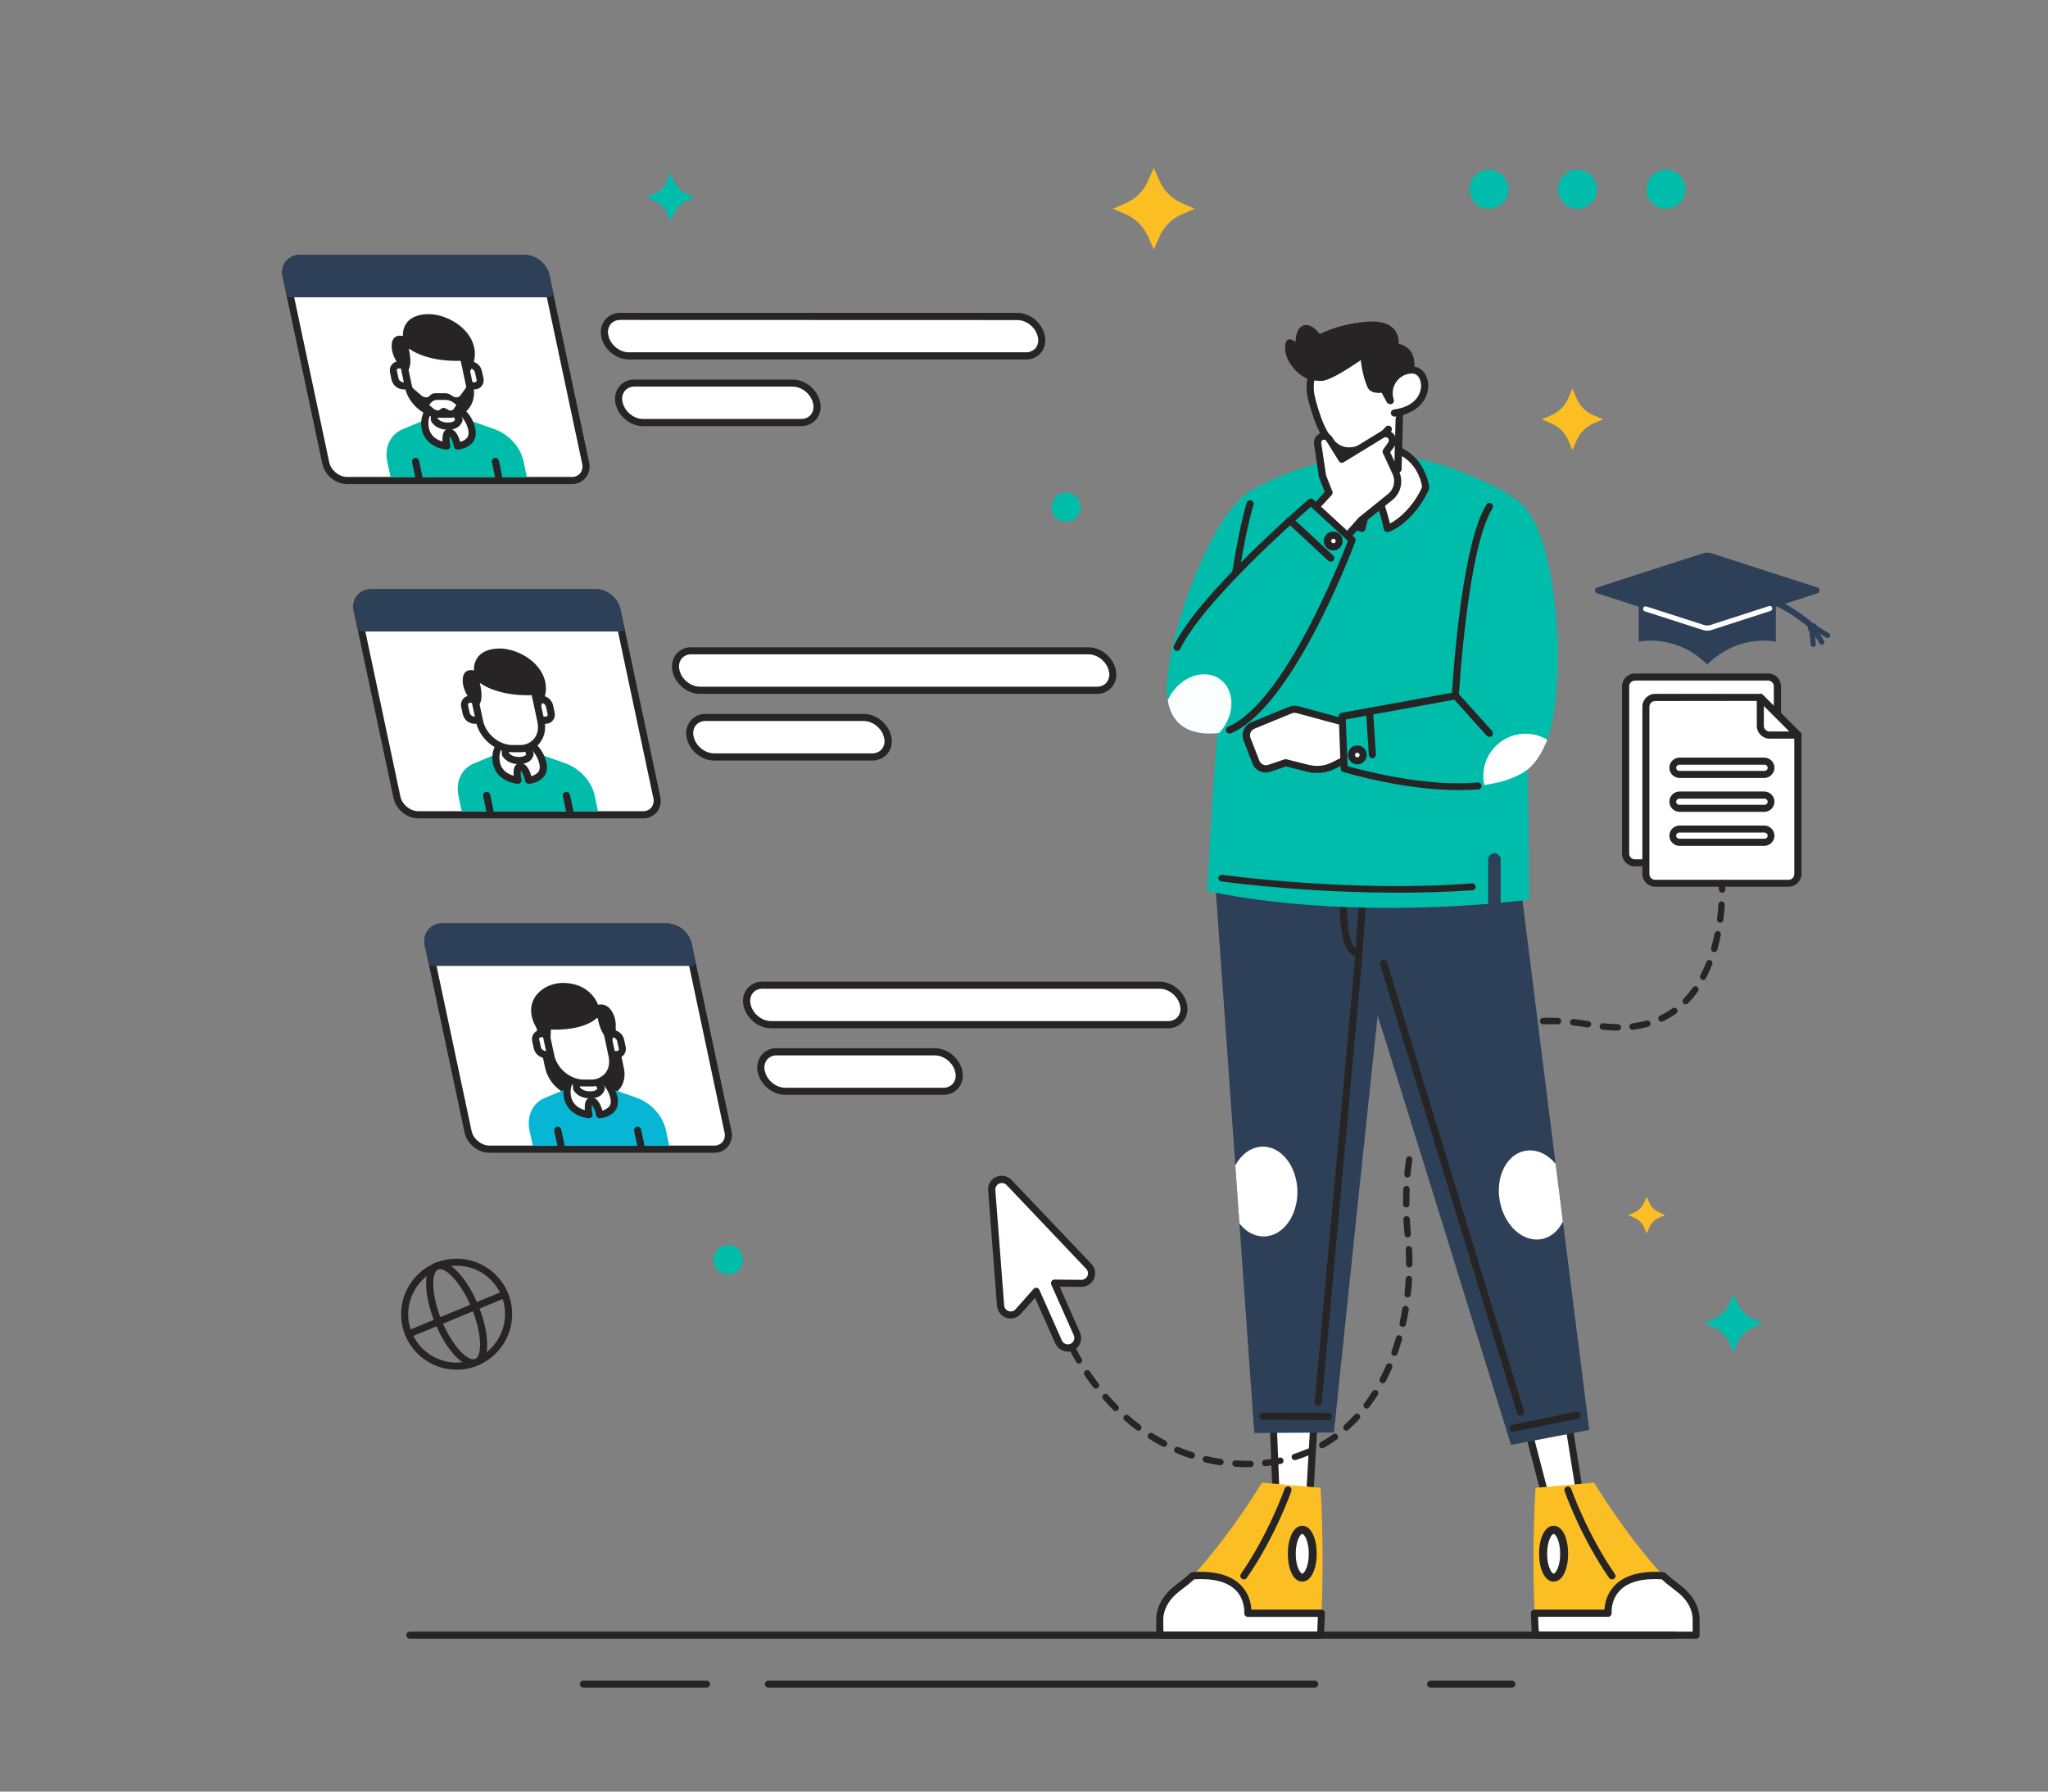 <?xml version="1.0" encoding="utf-8"?>
<!-- Generator: Adobe Illustrator 24.2.3, SVG Export Plug-In . SVG Version: 6.00 Build 0)  -->
<svg version="1.1" id="Capa_1" xmlns="http://www.w3.org/2000/svg" xmlns:xlink="http://www.w3.org/1999/xlink" x="0px" y="0px"
	 viewBox="0 0 1600 1400" style="enable-background:new 0 0 1600 1400;" xml:space="preserve">
<rect x="0" y="0" width="1600" height="1400" fill="#808080" stroke="none"/>
<style type="text/css">
	.st0{fill:#FFFFFF;}
	.st1{fill:#262424;}
	.st2{fill:#2E4057;}
	.st3{fill:#00BDAB;}
	.st4{fill:#06B6D4;}
	.st5{fill:#FBBF24;}
	.st6{fill:#FBFEFF;}
</style>
<path class="st0" d="M426.5,215.8l31,146c1.6,7.6-3.2,13.8-10.8,13.8H271.2c-7.6,0-15.1-6.2-16.7-13.8l-31-146
	c-1.6-7.6,3.2-13.8,10.8-13.8h175.5C417.4,202,424.9,208.2,426.5,215.8z"/>
<path class="st1" d="M446.7,378.3H271.2c-9,0-17.5-7-19.4-16l-31-146c-1-4.2-0.1-8.7,2.6-12.1c2.7-3.3,6.7-5.1,10.9-5h175.5
	c9,0,17.5,7,19.4,15.9l31,146c1,4.2,0.1,8.7-2.6,12.1C455,376.5,451,378.4,446.7,378.3z M234.3,204.8c-2.5-0.1-5,1-6.6,2.9
	c-1.6,2.1-2.2,4.9-1.5,7.5l31,146c1.3,6.3,7.7,11.5,14,11.5h175.5c2.5,0.1,5-1,6.6-2.9c1.6-2.1,2.2-4.9,1.5-7.5l-31-146
	c-1.3-6.3-7.7-11.6-14-11.6L234.3,204.8z"/>
<path class="st2" d="M426.5,215.8l2.9,13.8h-203l-2.9-13.8c-1.6-7.6,3.2-13.8,10.8-13.8h175.5C417.4,202,424.9,208.2,426.5,215.8
	L426.5,215.8z"/>
<path class="st2" d="M429.5,232.3h-203c-1.3,0-2.4-0.9-2.7-2.2l-2.9-13.8c-1-4.2-0.1-8.7,2.6-12.1c2.7-3.3,6.7-5.1,10.9-5h175.5
	c9,0,17.5,7,19.4,15.9l2.9,13.8c0.3,1.5-0.6,3-2.1,3.3C429.9,232.2,429.7,232.3,429.5,232.3z M228.7,226.7H426l-2.2-10.4
	c-1.3-6.3-7.7-11.6-14-11.6H234.4c-2.5-0.1-5,1-6.6,2.9c-1.6,2.1-2.2,4.9-1.5,7.5L228.7,226.7z"/>
<path class="st3" d="M409.1,360.8l2.5,12H305.1l-2.5-12c-2.4-11.3,2.4-21.5,12.2-25.5l32.8-13.6l38.6,13.6
	C397.6,339.3,406.7,349.4,409.1,360.8L409.1,360.8z"/>
<path class="st1" d="M327.2,375.5c-1.3,0-2.4-0.9-2.7-2.2l-2.6-12.3c-0.2-1.5,0.8-2.9,2.3-3.2c1.4-0.2,2.8,0.6,3.1,2l2.6,12.3
	c0.3,1.5-0.6,3-2.1,3.3C327.6,375.5,327.4,375.5,327.2,375.5L327.2,375.5z"/>
<path class="st0" d="M368.5,335.2c2.6,12.4-11.1,13.3-11.1,13.3s-2.1-10.6-6.4-10.6s-1.9,10.6-1.9,10.6s-14.1-1-16.8-13.3
	c-2-9.6,3-14.7,3-14.7h23.9C363.9,324.2,367.2,329.4,368.5,335.2L368.5,335.2z"/>
<path class="st1" d="M357.4,351.3c-1.3,0-2.5-0.9-2.7-2.2c-0.7-3.7-2.3-7.2-3.4-8.2c-0.3,2.3-0.1,4.7,0.5,7c0.3,1.5-0.6,3-2.1,3.3
	c-0.3,0.1-0.5,0.1-0.8,0.1c-5.6-0.4-16.9-4.1-19.3-15.5c-2.3-11,3.5-17,3.8-17.2c0.5-0.5,1.3-0.8,2-0.8h23.9c0.6,0,1.1,0.2,1.6,0.5
	c5.3,4.1,8.9,9.9,10.4,16.4c0.9,4.3,0.3,7.9-1.9,10.8c-3.9,5.2-11.4,5.8-11.7,5.8L357.4,351.3L357.4,351.3z M351,335.1
	c4.9,0,7.4,6.1,8.5,10.2c2.1-0.5,4-1.6,5.4-3.2c1.2-1.6,1.5-3.7,0.9-6.3c-1.1-4.9-3.7-9.2-7.5-12.5h-21.6c-1,1.6-2.9,5.4-1.6,11.3
	c1.4,6.7,6.9,9.4,10.7,10.4c-0.3-2.8-0.1-6.1,1.4-8.1C348.1,335.7,349.5,335,351,335.1L351,335.1z"/>
<path class="st0" d="M358.5,328c0,0-0.4,5-8.5,5s-10.6-5-10.6-5l-0.4-9.4h16L358.5,328z"/>
<path class="st1" d="M350,335.8c-9.8,0-13-6.3-13.1-6.6c-0.2-0.3-0.3-0.7-0.3-1.1l-0.4-9.4c-0.1-1.5,1.1-2.8,2.7-2.9
	c0,0,0.1,0,0.1,0h16c1.2,0,2.2,0.7,2.6,1.8l3.6,9.4c0.1,0.4,0.2,0.8,0.2,1.2C361,330.8,358.4,335.8,350,335.8L350,335.8z M342,327.1
	c0.7,0.9,2.9,3.1,7.9,3.1c4,0,5.2-1.4,5.6-2.1l-2.5-6.7h-11.2L342,327.1z"/>
<path class="st1" d="M389.6,375.5c-1.3,0-2.4-0.9-2.7-2.2l-2.6-12.3c-0.2-1.5,0.8-2.9,2.3-3.2c1.4-0.2,2.8,0.6,3.1,2l2.6,12.3
	c0.3,1.5-0.6,3-2.1,3.3C390,375.5,389.8,375.5,389.6,375.5L389.6,375.5z"/>
<path class="st0" d="M316.5,301.5h-1.4c-3.1-0.1-5.8-2.3-6.5-5.4l-1.2-5.6c-0.6-2.2,0.7-4.6,2.9-5.2c0.4-0.1,0.9-0.2,1.3-0.2h1.4
	c3.1,0.1,5.8,2.3,6.5,5.4l1.2,5.6c0.6,2.2-0.7,4.6-2.9,5.2C317.4,301.5,317,301.5,316.5,301.5L316.5,301.5z"/>
<path class="st1" d="M316.5,304.3h-1.4c-4.4-0.1-8.2-3.2-9.2-7.6l-1.2-5.6c-0.5-2.2,0-4.4,1.4-6.2c1.4-1.7,3.4-2.6,5.6-2.6h1.4
	c4.4,0.1,8.2,3.2,9.2,7.6l1.2,5.6c0.5,2.2,0,4.4-1.4,6.2C320.7,303.4,318.7,304.3,316.5,304.3L316.5,304.3z M311.6,287.9
	c-0.5,0-0.9,0.2-1.3,0.5c-0.3,0.4-0.4,1-0.2,1.5l1.2,5.6c0.4,1.8,2,3.1,3.8,3.2h1.4c0.5,0,0.9-0.2,1.3-0.5c0.3-0.4,0.4-1,0.2-1.5
	l-1.2-5.6c-0.4-1.8-2-3.1-3.8-3.2H311.6L311.6,287.9z"/>
<path class="st0" d="M370.7,301.5h-1.4c-3.1-0.1-5.8-2.3-6.5-5.4l-1.2-5.6c-0.6-2.2,0.7-4.6,2.9-5.2c0.4-0.1,0.9-0.2,1.3-0.2h1.4
	c3.1,0.1,5.8,2.3,6.5,5.4l1.2,5.6c0.6,2.2-0.7,4.6-2.9,5.2C371.6,301.5,371.2,301.5,370.7,301.5z"/>
<path class="st1" d="M370.7,304.3h-1.4c-4.4-0.1-8.2-3.2-9.2-7.6l-1.2-5.6c-0.5-2.2,0-4.4,1.4-6.2c1.4-1.7,3.4-2.6,5.6-2.6h1.4
	c4.4,0.1,8.2,3.2,9.2,7.6l1.2,5.6c0.5,2.2,0,4.4-1.4,6.2C374.9,303.4,372.9,304.3,370.7,304.3z M365.9,287.9c-0.5,0-0.9,0.2-1.3,0.5
	c-0.3,0.4-0.4,1-0.2,1.5l1.2,5.6c0.4,1.8,2,3.1,3.8,3.2h1.4c0.5,0,0.9-0.2,1.3-0.5c0.3-0.4,0.4-1,0.2-1.5l-1.2-5.6
	c-0.4-1.8-2-3.1-3.8-3.2H365.9L365.9,287.9z"/>
<path class="st0" d="M350.4,323.7h-5.5c-11.7,0-23.3-9.5-25.8-21.2l-4.5-21.1c-2.5-11.7,5-21.2,16.7-21.2h5.5
	c11.7,0,23.3,9.5,25.8,21.2l4.5,21.1C369.6,314.2,362.1,323.7,350.4,323.7z"/>
<path class="st1" d="M350.4,326.5h-5.5c-13,0-25.7-10.5-28.5-23.5l-4.5-21.1c-1.4-6.6-0.1-12.8,3.7-17.5c3.9-4.7,9.7-7.3,15.7-7.1
	h5.5c13,0,25.7,10.5,28.5,23.5l4.5,21.1c1.4,6.6,0.1,12.8-3.7,17.5C362.2,324.1,356.4,326.7,350.4,326.5z M331.4,262.9
	c-4.4-0.2-8.6,1.7-11.4,5c-2.7,3.4-3.6,7.9-2.6,12.9l4.5,21.1c2.2,10.5,12.6,19,23,19h5.5c4.4,0.2,8.6-1.7,11.4-5
	c2.7-3.4,3.6-7.9,2.6-12.9l-4.5-21.1c-2.2-10.5-12.6-19-23-19L331.4,262.9L331.4,262.9z"/>
<path class="st1" d="M316.8,291.2c0,0-10.5-9.3-10.8-20.3s8.8-8.3,8.8-8.3s-1.9-16.2,18.7-17.1s50,21,31.8,47.8l-5.4-11.4
	c0,0-24.5,1.7-40.6-9.6C319.2,272.3,323.6,287.7,316.8,291.2L316.8,291.2z"/>
<path class="st1" d="M359.7,309c-1.4,1.9-4.3,2-6.6,0.2c-1.4-1.2-3.2-1.8-5.1-1.9h-7.9c-1.6-0.1-3.2,0.6-4.3,1.9
	c-1.5,1.8-4.5,1.7-6.7-0.2l-10.7-9.3c5.9,27.6,29.5,26.1,29.5,26.1s24.3,1.5,18.5-26.1L359.7,309z M354.1,320
	c-0.5,0.6-1.2,0.9-1.9,0.9c-0.8,0-1.6-0.3-2.3-0.9l-2.9-1.3h-1l-2.3,1.3c-0.5,0.6-1.2,0.9-1.9,0.9c-0.8,0-1.6-0.3-2.3-0.9l-4.2-3.5
	l1.2-1.6c1.3-1.6,3.2-2.5,5.3-2.4h6.6c2.3,0.1,4.5,0.9,6.3,2.4l1.9,1.6L354.1,320z"/>
<path class="st0" d="M801.3,278.1H491.2c-8.5,0-16.9-6.9-18.7-15.4s3.6-15.4,12.2-15.4h310.1c8.5,0,16.9,6.9,18.7,15.4
	C815.3,271.2,809.9,278.1,801.3,278.1L801.3,278.1z"/>
<path class="st1" d="M801.3,280.9H491.2c-9.9,0-19.3-7.8-21.4-17.6c-1.1-4.7-0.1-9.6,2.9-13.4c3-3.6,7.4-5.6,12-5.4h310.1
	c9.9,0,19.3,7.8,21.4,17.6c1.1,4.7,0.1,9.6-2.8,13.4C810.4,279.1,806,281.1,801.3,280.9L801.3,280.9z M484.7,250
	c-2.9-0.1-5.8,1.1-7.7,3.4c-1.9,2.5-2.5,5.7-1.7,8.7c1.5,7.3,8.7,13.2,16,13.2h310.1c2.9,0.1,5.7-1.1,7.7-3.3
	c1.9-2.5,2.5-5.7,1.7-8.7c-1.5-7.3-8.7-13.2-16-13.2L484.7,250L484.7,250z"/>
<path class="st0" d="M625.8,330.2H502.3c-8.5,0-16.9-6.9-18.7-15.4s3.6-15.4,12.2-15.4h123.4c8.5,0,16.9,6.9,18.7,15.4
	C639.7,323.3,634.3,330.2,625.8,330.2L625.8,330.2z"/>
<path class="st1" d="M625.8,333H502.3c-9.9,0-19.3-7.8-21.4-17.6c-1.1-4.7-0.1-9.6,2.9-13.4c3-3.6,7.4-5.6,12-5.4h123.5
	c9.9,0,19.3,7.8,21.4,17.6c1.1,4.7,0.1,9.6-2.9,13.4C634.8,331.1,630.4,333.1,625.8,333z M495.8,302.1c-2.9-0.1-5.8,1.1-7.7,3.4
	c-1.9,2.5-2.5,5.7-1.7,8.7c1.5,7.3,8.7,13.2,16,13.2h123.4c2.9,0.1,5.8-1.1,7.7-3.4c1.9-2.5,2.5-5.7,1.7-8.7
	c-1.5-7.3-8.7-13.2-16-13.2H495.8L495.8,302.1z"/>
<path class="st0" d="M482.1,477l31,146c1.6,7.6-3.2,13.8-10.8,13.8H326.8c-7.6,0-15.1-6.2-16.7-13.8l-31-146
	c-1.6-7.6,3.2-13.8,10.8-13.8h175.5C473,463.3,480.5,469.4,482.1,477L482.1,477z"/>
<path class="st1" d="M502.3,639.5H326.8c-9,0-17.5-7-19.4-16l-31-146c-1-4.2-0.1-8.7,2.6-12.1c2.7-3.3,6.7-5.1,10.9-5h175.5
	c9,0,17.5,7,19.4,16l31,146c1,4.2,0.1,8.7-2.6,12.2C510.5,637.8,506.5,639.6,502.3,639.5L502.3,639.5z M289.9,466
	c-2.5-0.1-5,1-6.6,2.9c-1.6,2.1-2.2,4.9-1.5,7.5l31,146c1.3,6.3,7.7,11.5,14,11.5h175.5c2.5,0.1,5-1,6.6-2.9
	c1.6-2.1,2.2-4.9,1.5-7.5l-31-146c-1.3-6.3-7.7-11.5-14-11.5H289.9z"/>
<path class="st2" d="M482.1,477l2.9,13.8H282l-2.9-13.8c-1.6-7.6,3.2-13.8,10.8-13.8h175.5C473,463.3,480.5,469.4,482.1,477
	L482.1,477z"/>
<path class="st2" d="M485,493.5H282c-1.3,0-2.4-0.9-2.7-2.2l-2.9-13.8c-1-4.2-0.1-8.7,2.6-12.1c2.7-3.3,6.7-5.1,10.9-5h175.5
	c9,0,17.5,7,19.4,16l2.9,13.8c0.3,1.5-0.6,3-2.1,3.3C485.4,493.5,485.2,493.5,485,493.5L485,493.5z M284.2,488h197.3l-2.2-10.4
	c-1.3-6.3-7.7-11.5-14-11.5H289.9c-2.5-0.1-5,1-6.6,2.9c-1.6,2.1-2.2,4.9-1.5,7.5L284.2,488z"/>
<path class="st3" d="M464.7,622l2.5,12H360.7l-2.5-12c-2.4-11.3,2.4-21.5,12.2-25.5l32.8-13.6l38.6,13.6
	C453.1,600.6,462.3,610.7,464.7,622z"/>
<path class="st1" d="M382.8,636.8c-1.3,0-2.4-0.9-2.7-2.2l-2.6-12.3c-0.4-1.5,0.5-3,2-3.4c1.5-0.4,3,0.5,3.4,2c0,0.1,0,0.2,0.1,0.3
	l2.6,12.3c0.3,1.5-0.6,3-2.1,3.3C383.1,636.8,383,636.8,382.8,636.8z"/>
<path class="st0" d="M424.1,596.5c2.6,12.3-11.1,13.3-11.1,13.3s-2.1-10.7-6.4-10.7s-1.9,10.7-1.9,10.7s-14.1-1-16.8-13.3
	c-2-9.6,3-14.7,3-14.7h23.9C419.5,585.4,422.8,590.6,424.1,596.5L424.1,596.5z"/>
<path class="st1" d="M413,612.5c-1.3,0-2.5-0.9-2.7-2.2c-0.7-3.7-2.3-7.2-3.4-8.2c-0.3,2.3-0.1,4.7,0.5,7c0.3,1.5-0.6,3-2.1,3.3
	c-0.3,0.1-0.5,0.1-0.8,0.1c-5.6-0.4-16.9-4.1-19.3-15.5c-2.3-11,3.5-17,3.8-17.2c0.5-0.5,1.3-0.8,2-0.8h23.9c0.6,0,1.1,0.2,1.6,0.5
	c5.3,4.1,8.9,9.9,10.4,16.4c0.9,4.3,0.3,7.9-1.9,10.8c-3.9,5.2-11.4,5.8-11.7,5.8L413,612.5L413,612.5z M406.6,596.3
	c4.9,0,7.4,6.2,8.5,10.2c2.1-0.5,4-1.6,5.4-3.2c1.2-1.6,1.5-3.7,0.9-6.3c-1.1-4.9-3.7-9.2-7.5-12.5h-21.7c-1,1.6-2.9,5.4-1.6,11.3
	c1.4,6.7,6.9,9.3,10.7,10.4c-0.3-2.8-0.1-6.2,1.4-8.1C403.6,597,405.1,596.3,406.6,596.3L406.6,596.3z"/>
<path class="st0" d="M414,589.3c0,0-0.4,5-8.5,5s-10.6-5-10.6-5l-0.4-9.4h16L414,589.3z"/>
<path class="st1" d="M405.5,597.1c-9.8,0-13-6.3-13.1-6.6c-0.2-0.3-0.3-0.7-0.3-1.1l-0.4-9.4c-0.1-1.5,1.1-2.8,2.7-2.9
	c0,0,0.1,0,0.1,0h16c1.2,0,2.2,0.7,2.6,1.8l3.6,9.3c0.1,0.4,0.2,0.8,0.2,1.2C416.6,592.1,414,597.1,405.5,597.1L405.5,597.1z
	 M397.6,588.4c0.7,0.9,2.9,3.1,7.9,3.1c4,0,5.2-1.3,5.6-2.1l-2.6-6.7h-11.2L397.6,588.4z"/>
<path class="st1" d="M445.1,636.8c-1.3,0-2.4-0.9-2.7-2.2l-2.6-12.3c-0.4-1.5,0.5-3,2-3.4c1.5-0.4,3,0.5,3.4,2c0,0.1,0,0.2,0.1,0.3
	l2.6,12.3c0.3,1.5-0.6,3-2.1,3.3C445.5,636.8,445.3,636.8,445.1,636.8z"/>
<path class="st0" d="M372.1,562.8h-1.4c-3.1-0.1-5.8-2.3-6.5-5.4l-1.2-5.6c-0.6-2.2,0.7-4.6,2.9-5.2c0.4-0.1,0.9-0.2,1.3-0.2h1.4
	c3.1,0.1,5.8,2.3,6.5,5.4l1.2,5.6c0.6,2.2-0.7,4.6-2.9,5.2C373,562.8,372.5,562.8,372.1,562.8z"/>
<path class="st1" d="M372.1,565.6h-1.4c-4.4-0.1-8.2-3.2-9.2-7.6l-1.2-5.6c-0.5-2.2,0-4.4,1.4-6.2c1.4-1.7,3.4-2.6,5.6-2.6h1.4
	c4.4,0.1,8.2,3.2,9.2,7.6l1.2,5.6c0.5,2.2,0,4.4-1.4,6.2C376.3,564.7,374.2,565.6,372.1,565.6z M367.2,549.2c-0.5,0-0.9,0.2-1.3,0.5
	c-0.3,0.4-0.4,1-0.2,1.5l1.2,5.6c0.4,1.8,2,3.1,3.8,3.2h1.4c0.5,0,0.9-0.2,1.3-0.5c0.3-0.4,0.4-1,0.2-1.5l-1.2-5.6
	c-0.4-1.8-2-3.1-3.8-3.2H367.2z"/>
<path class="st0" d="M426.3,562.8h-1.4c-3.1-0.1-5.8-2.3-6.5-5.4l-1.2-5.6c-0.6-2.2,0.7-4.6,2.9-5.2c0.4-0.1,0.9-0.2,1.3-0.2h1.4
	c3.1,0.1,5.8,2.3,6.5,5.4l1.2,5.6c0.6,2.2-0.7,4.6-2.9,5.2C427.2,562.8,426.7,562.8,426.3,562.8z"/>
<path class="st1" d="M426.3,565.6h-1.4c-4.4-0.1-8.2-3.2-9.2-7.6l-1.2-5.6c-0.5-2.2,0-4.4,1.4-6.2c1.4-1.7,3.4-2.6,5.6-2.6h1.4
	c4.4,0.1,8.2,3.2,9.2,7.6l1.2,5.6c0.5,2.2,0,4.4-1.4,6.2C430.5,564.7,428.4,565.6,426.3,565.6z M421.4,549.2c-0.5,0-0.9,0.2-1.3,0.5
	c-0.3,0.4-0.4,1-0.2,1.5l1.2,5.6c0.4,1.8,2,3.1,3.8,3.2h1.4c0.5,0,0.9-0.2,1.3-0.5c0.3-0.4,0.4-1,0.2-1.5l-1.2-5.6
	c-0.4-1.8-2-3.1-3.8-3.2H421.4z"/>
<path class="st0" d="M405.9,585h-5.5c-11.7,0-23.3-9.5-25.8-21.2l-4.5-21.1c-2.5-11.7,5-21.2,16.7-21.2h5.5
	c11.7,0,23.3,9.5,25.8,21.2l4.5,21.1C425.2,575.5,417.7,585,405.9,585z"/>
<path class="st1" d="M405.9,587.8h-5.5c-13,0-25.7-10.5-28.5-23.5l-4.5-21.1c-1.4-6.6-0.1-12.8,3.7-17.5c3.9-4.7,9.7-7.3,15.7-7.1
	h5.5c13,0,25.7,10.5,28.5,23.5l4.5,21.1c1.4,6.6,0.1,12.8-3.7,17.5C417.8,585.3,412,588,405.9,587.8z M386.9,524.2
	c-4.4-0.2-8.6,1.7-11.4,5c-2.7,3.4-3.6,7.9-2.6,12.9l4.5,21.1c2.2,10.5,12.6,19,23,19h5.5c4.4,0.2,8.6-1.7,11.4-5
	c2.7-3.4,3.6-7.9,2.6-12.9l-4.5-21.1c-2.2-10.5-12.6-19-23-19H386.9z"/>
<path class="st1" d="M372.3,552.5c0,0-10.5-9.3-10.8-20.3s8.8-8.3,8.8-8.3s-1.9-16.2,18.7-17.1s50,21,31.8,47.8l-5.4-11.4
	c0,0-24.5,1.7-40.6-9.6C374.8,533.6,379.2,549,372.3,552.5z"/>
<path class="st0" d="M856.9,539.4H546.8c-8.5,0-16.9-6.9-18.7-15.4s3.6-15.4,12.2-15.4h310.1c8.5,0,16.9,6.9,18.7,15.4
	C870.9,532.5,865.4,539.4,856.9,539.4z"/>
<path class="st1" d="M856.9,542.2H546.8c-9.9,0-19.3-7.8-21.4-17.6c-1.1-4.7-0.1-9.6,2.8-13.4c3-3.6,7.4-5.6,12-5.4h310.1
	c9.9,0,19.3,7.8,21.4,17.6c1.1,4.7,0.1,9.6-2.9,13.4C866,540.3,861.5,542.3,856.9,542.2L856.9,542.2z M540.2,511.3
	c-2.9-0.1-5.8,1.1-7.7,3.4c-1.9,2.5-2.5,5.7-1.7,8.7c1.5,7.3,8.7,13.2,16,13.2h310.1c2.9,0.1,5.8-1.1,7.7-3.4
	c1.9-2.5,2.5-5.7,1.7-8.7c-1.5-7.3-8.7-13.2-16-13.2H540.2z"/>
<path class="st0" d="M681.3,591.5H557.9c-8.5,0-16.9-6.9-18.7-15.4s3.6-15.4,12.2-15.4h123.5c8.5,0,16.9,6.9,18.7,15.4
	S689.8,591.5,681.3,591.5z"/>
<path class="st1" d="M681.3,594.3H557.9c-9.9,0-19.3-7.8-21.4-17.6c-1.1-4.7-0.1-9.6,2.9-13.4c3-3.6,7.4-5.6,12-5.4h123.5
	c9.9,0,19.3,7.8,21.4,17.6c1.1,4.7,0.1,9.6-2.9,13.4C690.4,592.4,685.9,594.4,681.3,594.3z M551.3,563.4c-2.9-0.1-5.8,1.1-7.7,3.4
	c-1.9,2.5-2.5,5.7-1.7,8.7c1.5,7.3,8.7,13.2,16,13.2h123.4c2.9,0.1,5.8-1.1,7.7-3.4c1.9-2.5,2.5-5.7,1.7-8.7
	c-1.5-7.3-8.7-13.2-16-13.2H551.3L551.3,563.4z"/>
<path class="st0" d="M537.6,738.3l31,146c1.6,7.6-3.2,13.8-10.8,13.8H382.3c-7.6,0-15.1-6.2-16.7-13.8l-31-146
	c-1.6-7.6,3.2-13.8,10.8-13.8H521C528.5,724.5,536,730.7,537.6,738.3L537.6,738.3z"/>
<path class="st1" d="M557.8,900.8H382.3c-9,0-17.5-7-19.4-16l-31-146c-1-4.2-0.1-8.7,2.6-12.2c2.7-3.3,6.7-5.1,10.9-5H521
	c9,0,17.5,7,19.4,16l31,146c1,4.2,0.1,8.7-2.6,12.2C566.1,899.1,562.1,900.9,557.8,900.8z M345.5,727.3c-2.5-0.1-5,1-6.6,2.9
	c-1.6,2.1-2.2,4.9-1.5,7.5l31,146c1.3,6.3,7.7,11.5,14,11.5h175.5c2.5,0.1,5-1,6.6-2.9c1.6-2.1,2.2-4.9,1.5-7.5l-31-146
	c-1.3-6.3-7.7-11.5-14-11.5H345.5z"/>
<path class="st2" d="M537.6,738.3l2.9,13.7h-203l-2.9-13.8c-1.6-7.6,3.2-13.8,10.8-13.8H521C528.5,724.5,536,730.7,537.6,738.3
	L537.6,738.3z"/>
<path class="st2" d="M540.5,754.8h-203c-1.3,0-2.4-0.9-2.7-2.2l-2.9-13.8c-1-4.2-0.1-8.7,2.6-12.2c2.7-3.3,6.7-5.1,10.9-5H521
	c9,0,17.5,7,19.4,16l2.9,13.8c0.3,1.5-0.6,3-2.1,3.3C541,754.8,540.8,754.8,540.5,754.8L540.5,754.8z M339.8,749.3h197.3l-2.2-10.4
	c-1.3-6.3-7.7-11.5-14-11.5H345.5c-2.5-0.1-5,1-6.6,2.9c-1.6,2.1-2.2,4.9-1.5,7.5L339.8,749.3z"/>
<path class="st1" d="M420.4,793.2l-3.3,0.2l8.8,41.2c2.6,11.1,11.4,19.8,22.5,22.3c4.4,0.9,8.8,1.3,13.3,1.2l-13.8-65H420.4z"/>
<path class="st1" d="M475.2,793.2l3.4,0.2l8.8,41.2c2.3,10.7-3.1,20.1-13,22.3c-4.2,0.9-8.5,1.3-12.8,1.2l-13.8-65H475.2
	L475.2,793.2z"/>
<path class="st4" d="M520.3,883.3l2.5,12H416.2l-2.5-12c-2.4-11.3,2.4-21.5,12.2-25.5l32.8-13.6l38.6,13.6
	C508.7,861.8,517.9,872,520.3,883.3z"/>
<path class="st1" d="M438.3,898.1c-1.3,0-2.4-0.9-2.7-2.2l-2.6-12.3c-0.2-1.5,0.8-2.9,2.3-3.2c1.4-0.2,2.7,0.7,3.1,2l2.6,12.3
	c0.3,1.5-0.6,3-2.2,3.3C438.7,898,438.5,898.1,438.3,898.1L438.3,898.1z"/>
<path class="st0" d="M479.6,857.7c2.6,12.3-11.1,13.3-11.1,13.3s-2.1-10.7-6.4-10.7s-1.9,10.6-1.9,10.6s-14.1-1-16.8-13.3
	c-2-9.6,3-14.7,3-14.7h23.9C475.1,846.7,478.3,851.9,479.6,857.7L479.6,857.7z"/>
<path class="st1" d="M468.5,873.8c-1.3,0-2.5-0.9-2.7-2.2c-0.7-3.7-2.3-7.2-3.4-8.2c-0.3,2.3-0.1,4.7,0.5,7c0.3,1.5-0.6,3-2.1,3.3
	c-0.3,0.1-0.6,0.1-0.8,0.1c-5.6-0.4-16.9-4.1-19.3-15.5c-2.3-11,3.5-17,3.8-17.2c0.5-0.5,1.3-0.8,2-0.8h23.9c0.6,0,1.1,0.2,1.6,0.5
	c5.3,4.1,8.9,9.9,10.4,16.4c0.9,4.3,0.3,7.9-1.9,10.8c-3.9,5.2-11.4,5.8-11.7,5.8L468.5,873.8L468.5,873.8z M462.1,857.6
	c4.9,0,7.4,6.2,8.5,10.2c2.1-0.5,4-1.6,5.4-3.2c1.2-1.6,1.5-3.7,0.9-6.3c-1.1-4.9-3.7-9.2-7.5-12.5h-21.6c-1,1.6-2.9,5.4-1.6,11.3
	c1.4,6.6,6.9,9.3,10.7,10.4c-0.2-2.8-0.1-6.1,1.4-8.1C459.2,858.3,460.6,857.6,462.1,857.6L462.1,857.6z"/>
<path class="st0" d="M469.6,850.5c0,0-0.4,5-8.5,5s-10.6-5-10.6-5l-0.4-9.4h16L469.6,850.5z"/>
<path class="st1" d="M461.1,858.3c-9.8,0-13-6.3-13.1-6.6c-0.2-0.3-0.3-0.7-0.3-1.1l-0.4-9.4c-0.1-1.5,1.1-2.8,2.7-2.9
	c0,0,0.1,0,0.1,0h16c1.2,0,2.2,0.7,2.6,1.8l3.6,9.3c0.1,0.4,0.2,0.8,0.2,1.2C472.2,853.4,469.5,858.3,461.1,858.3L461.1,858.3z
	 M453.1,849.7c0.7,0.9,2.9,3.1,7.9,3.1c4,0,5.2-1.3,5.6-2.1l-2.6-6.7h-11.2L453.1,849.7z"/>
<path class="st1" d="M500.7,898.1c-1.3,0-2.4-0.9-2.7-2.2l-2.6-12.3c-0.2-1.5,0.8-2.9,2.3-3.2c1.4-0.2,2.7,0.7,3.1,2l2.6,12.3
	c0.3,1.5-0.6,3-2.2,3.3C501.1,898,500.9,898.1,500.7,898.1L500.7,898.1z"/>
<path class="st0" d="M427.6,824.1h-1.4c-3.1-0.1-5.8-2.3-6.5-5.4l-1.2-5.6c-0.6-2.2,0.7-4.6,2.9-5.2c0.4-0.1,0.9-0.2,1.3-0.2h1.4
	c3.1,0.1,5.8,2.3,6.5,5.4l1.2,5.6c0.6,2.2-0.7,4.6-2.9,5.2C428.5,824,428.1,824.1,427.6,824.1z"/>
<path class="st1" d="M427.6,826.8h-1.4c-4.4-0.1-8.2-3.2-9.2-7.6l-1.2-5.6c-0.5-2.2,0-4.4,1.4-6.2c1.4-1.7,3.4-2.6,5.6-2.6h1.4
	c4.4,0.1,8.2,3.2,9.2,7.6l1.2,5.6c0.5,2.2,0,4.4-1.4,6.2C431.8,825.9,429.8,826.9,427.6,826.8z M422.8,810.5c-0.5,0-0.9,0.2-1.3,0.5
	c-0.3,0.4-0.4,1-0.2,1.5l1.2,5.6c0.4,1.8,2,3.1,3.8,3.2h1.4c0.5,0,0.9-0.2,1.3-0.5c0.3-0.4,0.4-1,0.2-1.5l-1.1-5.6
	c-0.4-1.8-2-3.1-3.8-3.2L422.8,810.5L422.8,810.5z"/>
<path class="st0" d="M481.8,824.1h-1.4c-3.1-0.1-5.8-2.3-6.5-5.4l-1.2-5.6c-0.6-2.2,0.6-4.6,2.9-5.2c0.5-0.1,0.9-0.2,1.4-0.2h1.4
	c3.1,0.1,5.8,2.3,6.5,5.4l1.2,5.6c0.6,2.2-0.6,4.6-2.9,5.2C482.8,824,482.3,824.1,481.8,824.1z"/>
<path class="st1" d="M481.8,826.8h-1.4c-4.4-0.1-8.2-3.2-9.2-7.6l-1.2-5.6c-0.5-2.2,0-4.4,1.4-6.2c1.4-1.7,3.4-2.6,5.6-2.6h1.4
	c4.4,0.1,8.2,3.2,9.2,7.6l1.2,5.6c0.5,2.2,0,4.4-1.4,6.2C486,825.9,484,826.9,481.8,826.8z M477,810.5c-0.5,0-0.9,0.2-1.3,0.5
	c-0.3,0.4-0.4,1-0.2,1.5l1.2,5.6c0.4,1.8,2,3.1,3.8,3.2h1.4c0.5,0,0.9-0.2,1.3-0.5c0.3-0.4,0.4-1,0.2-1.5l-1.2-5.6
	c-0.4-1.8-2-3.1-3.8-3.2H477z"/>
<path class="st0" d="M461.5,846.3H456c-11.7,0-23.3-9.5-25.8-21.2l-4.5-21.1c-2.5-11.7,5-21.2,16.7-21.2h5.5
	c11.7,0,23.3,9.5,25.8,21.2l4.5,21.1C480.7,836.8,473.2,846.3,461.5,846.3z"/>
<path class="st1" d="M461.5,849H456c-13,0-25.7-10.5-28.5-23.5l-4.5-21.1c-1.4-6.6-0.1-12.8,3.7-17.5c3.9-4.7,9.7-7.3,15.7-7.1h5.5
	c13,0,25.7,10.5,28.5,23.5l4.5,21.1c1.4,6.6,0.1,12.8-3.7,17.5C473.4,846.6,467.6,849.2,461.5,849z M442.5,785.5
	c-4.4-0.2-8.6,1.7-11.4,5c-2.7,3.4-3.6,7.9-2.6,12.9l4.5,21.1c2.2,10.6,12.6,19.1,23,19.1h5.5c4.4,0.2,8.6-1.7,11.4-5
	c2.7-3.4,3.6-7.9,2.6-12.9l-4.5-21.1c-2.2-10.5-12.6-19-23-19H442.5L442.5,785.5z"/>
<path class="st1" d="M477.4,813.8c0,0,6.5-9.3,2.2-20.3s-12.4-8.3-12.4-8.3s-5-16.2-25.9-17.1s-41.1,21-11.4,47.8l0.5-11.4
	c0,0,25.2,1.7,36.5-9.6C466.8,794.9,469,810.2,477.4,813.8z"/>
<path class="st0" d="M912.5,800.7H602.3c-8.5,0-16.9-6.9-18.7-15.4s3.6-15.4,12.2-15.4h310.1c8.5,0,16.9,6.9,18.7,15.4
	C926.4,793.8,921,800.7,912.5,800.7L912.5,800.7z"/>
<path class="st1" d="M912.5,803.5H602.3c-9.9,0-19.3-7.8-21.4-17.6c-1.1-4.7-0.1-9.6,2.9-13.4c3-3.6,7.4-5.6,12-5.4h310.1
	c9.9,0,19.3,7.8,21.4,17.6c1.1,4.7,0.1,9.6-2.9,13.3C921.5,801.6,917.1,803.6,912.5,803.5L912.5,803.5z M595.8,772.6
	c-2.9-0.1-5.8,1.1-7.7,3.4c-1.9,2.5-2.5,5.7-1.7,8.7c1.5,7.3,8.7,13.2,16,13.2h310.1c2.9,0.1,5.8-1.1,7.7-3.4
	c1.9-2.5,2.5-5.7,1.7-8.7c-1.5-7.3-8.7-13.2-16-13.2H595.8z"/>
<path class="st0" d="M736.9,852.8H613.4c-8.5,0-16.9-6.9-18.7-15.4s3.6-15.4,12.2-15.4h123.5c8.5,0,16.9,6.9,18.7,15.4
	C750.8,845.9,745.4,852.8,736.9,852.8L736.9,852.8z"/>
<path class="st1" d="M736.9,855.5H613.4c-9.9,0-19.3-7.8-21.4-17.6c-1.1-4.7-0.1-9.6,2.9-13.4c3-3.6,7.4-5.6,12-5.4h123.5
	c9.9,0,19.3,7.8,21.4,17.6c1.1,4.7,0.1,9.6-2.9,13.4C745.9,853.7,741.5,855.7,736.9,855.5L736.9,855.5z M606.9,824.7
	c-2.9-0.1-5.8,1.1-7.7,3.4c-1.9,2.5-2.5,5.7-1.7,8.7c1.5,7.3,8.7,13.2,16,13.2h123.4c2.9,0.1,5.8-1.1,7.7-3.4
	c1.9-2.5,2.5-5.7,1.7-8.7c-1.5-7.3-8.7-13.2-16-13.2H606.9L606.9,824.7z"/>
<path class="st0" d="M994.7,1111.4l2.2,57.3l26.2,2.1l3.6-62L994.7,1111.4z"/>
<path class="st1" d="M1023.1,1173.5h-0.2l-26.2-2.1c-1.4-0.1-2.5-1.3-2.5-2.7l-2.2-57.3c-0.1-1.5,1.1-2.8,2.5-2.9l32-2.6
	c1.5-0.1,2.9,1,3,2.5c0,0.1,0,0.3,0,0.4l-3.6,62C1025.8,1172.4,1024.6,1173.5,1023.1,1173.5L1023.1,1173.5z M999.6,1166.1l20.9,1.7
	l3.2-55.9l-26.2,2.1L999.6,1166.1z"/>
<path class="st2" d="M1078.8,771.5c-2.1,15.4-36.7,347.9-36.7,347.9l-62.2,0.4L968.3,956l-3.2-45.3l-15.9-223.9
	c-6.1-75.6,118.1-76,129-6.7C1082.7,709.1,1080.9,756.1,1078.8,771.5L1078.8,771.5z"/>
<path class="st1" d="M1029.8,1098.5h-0.2c-1.5-0.1-2.6-1.5-2.5-3l36.5-401.1c0.2-1.5,1.6-2.6,3.1-2.4c1.4,0.2,2.4,1.4,2.4,2.9
	l-36.5,401.1C1032.4,1097.4,1031.2,1098.5,1029.8,1098.5z"/>
<path class="st1" d="M1061.8,747.6c-3,0-5.8-1.3-7.7-3.6c-10.8-12.1-6.6-53.5-6.1-58.2c0.1-1.5,1.4-2.7,2.9-2.6
	c1.5,0.1,2.7,1.4,2.6,2.9c0,0.1,0,0.2,0,0.3c-1.3,12-3,45.2,4.7,53.8c0.9,1.1,2.2,1.7,3.6,1.8c1.5,0.1,2.7,1.4,2.6,2.9
	C1064.3,746.4,1063.2,747.5,1061.8,747.6z"/>
<path class="st0" d="M1013.6,930.7c0.3,19.4-11.3,35.3-26.1,35.5c-7.5,0.1-14.3-3.8-19.2-10.2l-3.2-45.3
	c4.7-8.8,12.4-14.5,21.3-14.7C1001,895.8,1013.2,911.3,1013.6,930.7z"/>
<path class="st1" d="M1037.8,1109.7l-51.2-0.2c-1.5,0.1-2.8-1.1-2.9-2.6s1.1-2.8,2.6-2.9c0.1,0,0.2,0,0.3,0l51.2,0.2
	c1.5,0.1,2.7,1.4,2.6,2.9C1040.3,1108.5,1039.2,1109.6,1037.8,1109.7z"/>
<path class="st5" d="M906.1,1265.6v12.2h125.6c0,0,0.4-6.4,0.8-17.1c0.8-21.1,1.5-59-0.8-98.1l-45.8-4c0,0-23.5,39.4-54.1,72.9
	c-3.2,3.5-11.6,9.2-15.1,12.4C909.9,1250,906.1,1257.6,906.1,1265.6z"/>
<path class="st1" d="M971.8,1234.2c-1.5,0-2.8-1.3-2.8-2.8c0-0.6,0.2-1.1,0.5-1.6c21.8-31.4,34-66.1,34.1-66.5
	c0.6-1.4,2.2-2.1,3.6-1.6c1.4,0.5,2.1,2,1.7,3.4c-0.1,0.3-12.5,35.8-34.8,67.8C973.6,1233.8,972.7,1234.2,971.8,1234.2L971.8,1234.2
	z"/>
<ellipse class="st0" cx="1017.4" cy="1214.2" rx="8.2" ry="18.7"/>
<path class="st1" d="M1017.4,1235.9c-7.5,0-11.3-10.9-11.3-21.8s3.9-21.8,11.3-21.8s11.3,10.9,11.3,21.8
	S1024.8,1235.9,1017.4,1235.9z M1017.4,1198.6c-1.5,0-5.1,5.4-5.1,15.6s3.7,15.5,5.1,15.5s5.1-5.4,5.1-15.5
	S1018.9,1198.6,1017.4,1198.6L1017.4,1198.6z"/>
<path class="st0" d="M906.1,1265.6v12.2h125.6c0,0,0.4-6.4,0.8-17.1h-57.5c0,0,3.2-32.6-43.2-29.2c-3.2,3.5-11.6,9.2-15.1,12.4
	C909.9,1250,906.1,1257.6,906.1,1265.6L906.1,1265.6z"/>
<path class="st1" d="M1031.7,1280.5H906.1c-1.5,0-2.8-1.2-2.8-2.8l0,0v-12.2c0-8.6,4.1-17,11.5-23.8c1.5-1.4,3.9-3.2,6.3-5.1
	c3-2.2,5.9-4.6,8.6-7.2c0.5-0.5,1.1-0.8,1.8-0.9c17.4-1.2,30.2,2.2,38.1,10.4c4.9,5.1,7.7,11.8,8,18.9h54.7c1.5,0,2.8,1.2,2.8,2.8
	c0,0,0,0.1,0,0.1c-0.4,10.6-0.8,17.1-0.8,17.2C1034.3,1279.4,1033.1,1280.5,1031.7,1280.5L1031.7,1280.5z M908.9,1275h120.2
	c0.1-2.4,0.3-6.3,0.5-11.5h-54.7c-1.5,0-2.8-1.3-2.8-2.8c0-0.1,0-0.2,0-0.3c0-0.1,0.8-10-6.5-17.6c-6.6-6.7-17.5-9.6-32.6-8.7
	c-2.7,2.5-5.6,4.8-8.5,7c-2.4,1.8-4.6,3.5-6,4.8c-6.2,5.7-9.7,12.7-9.7,19.7L908.9,1275L908.9,1275z"/>
<path class="st0" d="M1225.4,1112.1l8.9,56.6l-25.3,7.2l-15.6-60.1L1225.4,1112.1z"/>
<path class="st1" d="M1209,1178.6c-1.3,0-2.4-0.9-2.7-2.1l-15.6-60.1c-0.4-1.5,0.5-3,2-3.4c0.1,0,0.3-0.1,0.4-0.1l31.9-3.7
	c1.5-0.2,2.8,0.9,3.1,2.3l9,56.6c0.2,1.4-0.6,2.7-2,3.1l-25.3,7.2C1209.5,1178.6,1209.3,1178.6,1209,1178.6L1209,1178.6z
	 M1197,1118.1l14.1,54.2l20.2-5.7l-8.2-51.5L1197,1118.1z"/>
<path class="st2" d="M1076.7,795c5,14.7,103.8,334.1,103.8,334.1l61.1-11.7L1221,954.5l-5.7-45.1l-28-222.8
	c-8.7-75.3-130.6-51.5-127.8,18.5C1060.7,734.6,1071.7,780.3,1076.7,795z"/>
<path class="st1" d="M1061.6,749.1h-0.2c-1.5-0.1-2.7-1.4-2.6-3c0,0,0,0,0,0l4.7-70.2c0.2-1.5,1.6-2.6,3.1-2.4
	c1.4,0.2,2.5,1.4,2.4,2.8l-4.7,70.2C1064.3,748,1063.1,749.1,1061.6,749.1L1061.6,749.1z"/>
<path class="st1" d="M1187.9,1106.3c-1.2,0-2.3-0.8-2.7-2l-106.9-350.5c-0.5-1.4,0.2-3,1.7-3.6c1.4-0.5,3,0.2,3.6,1.7
	c0,0.1,0.1,0.2,0.1,0.3l106.9,350.5c0.5,1.5-0.3,3-1.8,3.5C1188.4,1106.2,1188.2,1106.3,1187.9,1106.3z"/>
<path class="st0" d="M1171.7,938.5c3.5,19.1,18,32.4,32.5,29.8c7.3-1.3,13.2-6.5,16.8-13.7l-5.7-45.1c-6.3-7.7-15-11.8-23.7-10.2
	C1177.2,901.8,1168.2,919.4,1171.7,938.5L1171.7,938.5z"/>
<path class="st1" d="M1182.2,1118.8c-1.5,0-2.8-1.3-2.8-2.8c0-1.3,0.9-2.4,2.2-2.7l50.2-10.2c1.5-0.2,2.9,0.8,3.2,2.3
	c0.2,1.4-0.7,2.7-2,3.1l-50.2,10.2C1182.6,1118.8,1182.4,1118.8,1182.2,1118.8L1182.2,1118.8z"/>
<path class="st5" d="M1325.2,1265.6v12.2h-125.6c0,0-0.4-6.4-0.8-17.1c-0.8-21.1-1.5-59,0.8-98.1l45.8-4c0,0,23.5,39.4,54.1,72.9
	c3.2,3.5,11.6,9.2,15.1,12.4C1321.3,1250,1325.1,1257.6,1325.2,1265.6L1325.2,1265.6z"/>
<path class="st1" d="M1259.4,1234.2c-0.9,0-1.8-0.4-2.3-1.2c-22.3-32.1-34.7-67.5-34.8-67.8c-0.5-1.5,0.4-3,1.8-3.5
	c1.4-0.4,2.9,0.3,3.4,1.7c0.1,0.3,12.3,35,34.1,66.5c0.9,1.3,0.6,3-0.7,3.9C1260.5,1234.1,1260,1234.2,1259.4,1234.2L1259.4,1234.2z
	"/>
<ellipse class="st0" cx="1213.8" cy="1214.2" rx="8.2" ry="18.7"/>
<path class="st1" d="M1213.8,1235.9c-7.5,0-11.4-10.9-11.4-21.8s3.9-21.8,11.4-21.8s11.3,10.9,11.3,21.8
	S1221.3,1235.9,1213.8,1235.9z M1213.8,1198.6c-1.5,0-5.1,5.4-5.1,15.6s3.7,15.5,5.1,15.5s5.1-5.4,5.1-15.5
	S1215.3,1198.6,1213.8,1198.6L1213.8,1198.6z"/>
<path class="st0" d="M1325.2,1265.6v12.2h-125.6c0,0-0.4-6.4-0.8-17.1h57.5c0,0-3.2-32.6,43.2-29.2c3.2,3.5,11.6,9.2,15.1,12.4
	C1321.3,1250,1325.2,1257.6,1325.2,1265.6z"/>
<path class="st1" d="M1325.2,1280.5h-125.6c-1.5,0-2.7-1.1-2.8-2.6c0-0.1-0.4-6.5-0.8-17.2c-0.1-1.5,1.1-2.8,2.7-2.9
	c0,0,0.1,0,0.1,0h54.7c0.3-7,3.1-13.8,8-18.9c7.9-8.1,20.7-11.6,38.1-10.4c0.7,0.1,1.4,0.4,1.8,0.9c2.7,2.6,5.6,5,8.6,7.2
	c2.5,1.9,4.8,3.7,6.3,5.1c7.4,6.8,11.5,15.2,11.5,23.8v12.2C1327.9,1279.3,1326.7,1280.5,1325.2,1280.5L1325.2,1280.5z M1202.2,1275
	h120.2v-9.4c0-7-3.4-14-9.7-19.7c-1.4-1.2-3.6-2.9-6-4.8c-3-2.2-5.8-4.5-8.5-7c-15.1-0.9-26.1,2-32.6,8.7
	c-7.4,7.5-6.5,17.5-6.5,17.6c0.1,1.5-1,2.9-2.6,3c-0.1,0-0.1,0-0.2,0h-54.7C1201.8,1268.6,1202,1272.6,1202.2,1275L1202.2,1275z"/>
<path class="st3" d="M980.7,381.4c-33.3,14.2-70.8,119.8-69,159.8c1.8,41.2,57.8,36.5,76.3,7.1
	C1019.6,493.8,1015.3,366.7,980.7,381.4L980.7,381.4z"/>
<path class="st3" d="M1191.2,410.3l3.6,292.7c0,0-8.2,1.1-22.4,2.4v-33.7c0-2.7-2.2-4.9-4.9-4.9c-0.3,0-0.6,0-0.9,0.1
	c-2.4,0.5-4,2.6-4,5v34.4c-46.5,3.8-136.2,7.4-219.4-10c0,0,10.6-246,37.4-314.9c0,0,47.1-26.9,101.1-25.8
	c36.6,0.7,73.7,17.9,93.9,28.8C1185.2,389.6,1191.1,399.5,1191.2,410.3L1191.2,410.3z"/>
<path class="st1" d="M955.8,526.7h-0.3c-1.5-0.2-2.6-1.5-2.5-3c6.2-60.2,13.2-104.3,21-130.9c0.5-1.5,2.1-2.2,3.5-1.7
	c1.4,0.5,2.1,1.9,1.8,3.3c-7.7,26.3-14.7,70-20.8,129.9C958.3,525.7,957.1,526.7,955.8,526.7L955.8,526.7z"/>
<path class="st1" d="M1091.2,697.6c-45.9-0.1-91.7-3.1-137.2-8.8c-1.4-0.3-2.4-1.7-2.1-3.1c0.3-1.3,1.5-2.3,2.8-2.1
	c1,0.1,101.2,14,195.3,6.7c1.5-0.1,2.7,1.1,2.8,2.6c0.1,1.4-1,2.6-2.4,2.8C1130.6,697,1110.6,697.6,1091.2,697.6L1091.2,697.6z"/>
<path class="st0" d="M1113.8,381c-7.4,17.2-21.3,29.2-30,31.9c-2.2-12.3-8.4-27.7-8.4-27.7c-6.8,9.4-10.5,21.9-11.4,27.6
	c-22.2-6.1-24.7-32.4-24.7-32.4c2.2-18.6,18.2-32.4,36.8-31.9C1111.1,349.6,1113.8,381,1113.8,381L1113.8,381z"/>
<path class="st1" d="M1083.8,415.7c-1.3,0-2.5-1-2.7-2.3c-1.6-7.5-3.7-14.9-6.3-22c-3.8,6.8-6.5,14.2-8,21.9
	c-0.2,1.5-1.7,2.6-3.2,2.3c-0.1,0-0.2,0-0.3-0.1c-23.7-6.5-26.6-33.7-26.7-34.8c0-0.2,0-0.4,0-0.6c2.3-20,19.5-34.9,39.7-34.3
	c36.9,1.2,40.2,34.7,40.3,35.1c0,0.5,0,0.9-0.2,1.3c-7.6,17.6-22,30.4-31.7,33.5C1084.4,415.6,1084.1,415.7,1083.8,415.7
	L1083.8,415.7z M1042.2,380.4c0.3,2.6,3.4,22.3,19.8,28.8c1.5-6.4,5-17,11.2-25.6c0.9-1.2,2.6-1.5,3.9-0.6c0.4,0.3,0.8,0.7,0.9,1.2
	c3.2,8.1,5.8,16.4,7.9,24.9c7.5-3.8,18.6-13.8,25.1-28.5c-0.6-4.5-5.3-28.3-34.9-29.3C1059,350.7,1044.3,363.3,1042.2,380.4
	L1042.2,380.4z"/>
<path class="st0" d="M1054.5,565.6l-41-11.1c-1.8-0.5-3.6-0.4-5.3,0.3L978.8,567c-4.1,1.7-6.2,6.4-4.5,10.6l7,18
	c1.6,4.1,6.1,6.2,10.3,4.8l13.1-4.4l17.1,4.3c6.6,1.7,13.6,0.9,19.8-2.1l13-6.4L1054.5,565.6L1054.5,565.6z"/>
<path class="st1" d="M1028.8,604c-2.6,0-5.2-0.3-7.8-1l-16.3-4.1l-12.4,4.2c-5.6,1.9-11.7-1-13.8-6.5l-7-18
	c-2.1-5.6,0.6-11.9,6.1-14.2l29.4-12.1c2.2-0.9,4.7-1.1,7.1-0.5l41,11.1c1.2,0.3,2,1.4,2.1,2.7V592c0,1.1-0.6,2-1.6,2.5l-13,6.4
	C1038.3,603,1033.6,604,1028.8,604L1028.8,604z M1004.7,593.3c0.2,0,0.5,0,0.7,0.1l17.1,4.3c6,1.5,12.3,0.9,17.9-1.9l11.4-5.6v-22.5
	l-39-10.5c-1.2-0.3-2.4-0.2-3.5,0.2l-29.4,12.1c-2.7,1.2-4,4.2-3,7l7,18c1.1,2.7,4.1,4.1,6.8,3.2l13.1-4.4
	C1004.1,593.3,1004.4,593.3,1004.7,593.3L1004.7,593.3z"/>
<path class="st3" d="M1208.8,578c-4.4,11.1-10,19.7-16.7,24.3c-8.8,6-20.1,9.4-32.5,11.1c-46.9,6.2-109.3-12.8-109.3-12.8l-1.5-40.9
	l88.3-16.1c0,0,8.7-158,38-156.2C1218.1,390,1225.5,536,1208.8,578z"/>
<path class="st0" d="M1208.8,578c-4.4,11.2-10,19.7-16.7,24.3c-8.8,6-20.1,9.4-32.5,11.1c-3.9-17.8,7.4-35.4,25.2-39.3
	C1193,572.3,1201.6,573.7,1208.8,578z"/>
<path class="st1" d="M1163.6,575.8c-0.8,0-1.5-0.3-2.1-0.9l-26.5-29.5c-1-1.2-0.9-2.9,0.3-3.9c1.1-1,2.8-0.9,3.8,0.2l26.6,29.5
	c1,1.1,0.9,2.9-0.2,3.9C1165,575.6,1164.3,575.9,1163.6,575.8L1163.6,575.8z"/>
<path class="st1" d="M1139,617.4c-42.4,0-87.4-13.5-89.6-14.2c-1.1-0.3-1.9-1.4-2-2.5l-1.5-40.9c-0.1-1.4,0.9-2.6,2.3-2.8l86.2-15.7
	c1-16.6,7.8-116.2,26.8-146.9c0.8-1.3,2.5-1.8,3.8-1c1.3,0.8,1.8,2.5,1,3.8c0,0.1-0.1,0.1-0.1,0.2c-19.6,31.5-26.1,145.3-26.2,146.5
	c-0.1,1.3-1,2.3-2.3,2.6l-86,15.7l1.4,36.5c10.4,3,61.3,16.6,101.8,12.7c1.5-0.1,2.8,1.1,2.9,2.6c0.1,1.4-1,2.7-2.4,2.9
	C1150,617.2,1144.5,617.4,1139,617.4L1139,617.4z"/>
<path class="st1" d="M1072.2,592.5c-1.5,0-2.7-1.1-2.8-2.6l-2.2-33.9c0-1.5,1.2-2.8,2.7-2.8c1.4,0,2.6,1,2.8,2.4l2.2,33.9
	c0.1,1.5-1,2.9-2.5,3c0,0,0,0,0,0L1072.2,592.5L1072.2,592.5z"/>
<ellipse transform="matrix(0.788 -0.615 0.615 0.788 -138.468 777.477)" class="st0" cx="1060.4" cy="589.9" rx="4.6" ry="4.5"/>
<path class="st1" d="M1060.4,597.3c-0.3,0-0.6,0-0.9-0.1c-4-0.5-6.9-4.1-6.4-8.2c0.5-4,4.1-6.9,8.2-6.4c1.9,0.2,3.7,1.2,4.9,2.8
	c2.5,3.2,1.9,7.8-1.3,10.3C1063.6,596.8,1062,597.3,1060.4,597.3z M1060.4,588.2c-1,0-1.8,0.8-1.8,1.8s0.8,1.8,1.8,1.8
	c1,0,1.8-0.8,1.8-1.8c0-0.4-0.1-0.8-0.4-1.1C1061.5,588.5,1060.9,588.2,1060.4,588.2L1060.4,588.2z"/>
<path class="st0" d="M1093.5,308.6L1093,330l-1,36.6c-12.3,8.6-24.3,9.5-35.9,0.8l1.7-17l2.6-25.8L1093.5,308.6z"/>
<path class="st1" d="M1072.9,376.4c-6.3,0-12.5-2.2-18.4-6.7c-0.8-0.6-1.2-1.5-1.1-2.5l4.3-42.8c0.1-1,0.7-1.8,1.6-2.2l33.2-16.1
	c1.4-0.7,3-0.1,3.7,1.3c0.2,0.4,0.3,0.8,0.3,1.3l-1.5,58c0,0.9-0.5,1.7-1.2,2.2C1086.5,373.9,1079.6,376.4,1072.9,376.4z
	 M1059.1,366.2c9.4,6.5,19.4,6.1,30.2-1l1.4-52.1l-27.7,13.4L1059.1,366.2z"/>
<path class="st1" d="M1082.1,314.2c-0.2,9.7,0.7,42.6-25.2,46.2l3.6-35.6L1082.1,314.2z"/>
<path class="st0" d="M1027.7,321.8c5.3,16.9,14.7,36.5,34.7,28.9c23.8-9,36-29.7,31.4-53.1s-18.2-34.4-45.7-25.8
	c-2.3,0.7-4.6,1.6-6.8,2.7c-15.2,7.7-20.5,22.8-16.2,38.3C1025.8,315.5,1026.6,318.6,1027.7,321.8L1027.7,321.8z"/>
<path class="st1" d="M1054,355.2c-3.2,0-6.4-0.7-9.3-2.2c-12.3-6.2-18-23.6-22.4-39.5c-5.6-20.2,4.4-38,24.9-44.4
	c1.4-0.5,3,0.2,3.6,1.6c0.5,1.4-0.2,3-1.6,3.6c-0.1,0-0.2,0.1-0.3,0.1c-17.7,5.5-26,20.3-21.2,37.6c2.9,10.6,8.4,30.4,19.5,36
	c4.2,2.1,8.8,2.1,14.2,0.1c8.2-2.9,15.5-8,21.2-14.6c1-1.1,2.8-1.2,3.9-0.2c1.1,1,1.2,2.6,0.4,3.7c-6.3,7.4-14.4,12.9-23.5,16.2
	C1060.4,354.5,1057.2,355.1,1054,355.2L1054,355.2z"/>
<path class="st1" d="M1102,300.4c-1.6,3.9-3.6,7.7-5.9,11.3l-12.2,3.4l-4.5-8.2c0,0-7.9,1.3-10.7-3.7c-0.1-0.1-0.1-0.2-0.2-0.4
	c-0.8-1.6-4-9.1-5.4-21.4c0,0-17.2,12.3-27.2,15.6c-3.6,1.2-8.2,0.6-12.7-0.5c-8.9-2.3-18.7-14-19.2-23.1v-0.2
	c-0.5-13.5,8.2-5.9,8.2-5.9s-0.3-10.9,6.2-13s12.6,6.7,12.6,6.7c12-5.6,24.9-8.9,38.1-9.7c26.2-1.4,23.5,17.4,23.5,17.4
	S1112.5,270.8,1102,300.4L1102,300.4z"/>
<path class="st0" d="M1086.2,313.2c-3.1-9.5,1.9-20.1,11.4-23.2c2-0.7,4.2-1,6.3-0.9c12.8,0.7,15.5,29.6-14.6,33.7L1086.2,313.2z"/>
<path class="st1" d="M1089.3,325.5c-1.5,0-2.8-1.3-2.7-2.8c0-1.4,1-2.5,2.4-2.7c16.2-2.2,21.5-11.7,21.2-19.2
	c-0.2-4.3-2.4-8.7-6.5-8.9c-1.8-0.1-3.6,0.2-5.2,0.7c-8.1,2.8-12.4,11.6-9.6,19.8c0.4,1.5-0.5,3-2,3.4c-1.4,0.4-2.8-0.4-3.3-1.7
	c-3.7-11,2.2-22.9,13.2-26.7c2.4-0.8,4.8-1.1,7.3-1c6.5,0.4,11.4,6.4,11.7,14.3c0.4,10.6-7.5,22.4-26.1,24.9L1089.3,325.5z"/>
<path class="st0" d="M1038.5,343.1l9.8,15.7l31.4-19.2c2.5-1.5,5.8-0.8,7.4,1.8c0.1,0.2,0.3,0.5,0.4,0.7c0.7,1.7,0.5,3.7-0.6,5.2
	l-4,5.6l7.6,16.4c3.1,6.6,1.2,14.4-4.4,19l-22.6,18.2l-14.1,15.8l-24.8-22.4l13.7-15l-5-12.7l-3.8-25.7c-0.4-2.4,1.1-4.7,3.4-5.5
	C1034.9,340.4,1037.3,341.2,1038.5,343.1L1038.5,343.1z"/>
<path class="st1" d="M1049.4,425.1c-0.7,0-1.3-0.3-1.9-0.7l-24.8-22.4c-1.1-1-1.2-2.8-0.2-3.9c0,0,0,0,0,0l12.5-13.7l-4.4-11.1
	c-0.1-0.2-0.1-0.4-0.2-0.6l-3.8-25.7c-0.6-4.2,2.3-8.2,6.5-8.8c3.1-0.5,6.1,0.9,7.8,3.6l8.4,13.4l29-17.8c3.8-2.3,8.8-1.1,11.2,2.7
	c1.7,2.8,1.6,6.3-0.3,9l-3.1,4.3l6.9,15c3.6,7.7,1.4,17-5.2,22.3l-22.4,18l-13.9,15.6c-0.5,0.6-1.2,0.9-1.9,0.9L1049.4,425.1
	L1049.4,425.1z M1028.5,399.7l20.7,18.6l12.2-13.7c0.1-0.1,0.2-0.2,0.3-0.3l22.6-18.2c4.7-3.7,6.2-10.2,3.7-15.6l-7.6-16.4
	c-0.4-0.9-0.3-2,0.2-2.8l4-5.6c0.8-1.2,0.5-2.8-0.6-3.6c-0.8-0.6-1.9-0.6-2.8-0.1l-31.4,19.2c-1.3,0.8-3,0.4-3.8-0.9l-9.8-15.7
	c-0.6-1-2-1.4-3-0.7c-0.7,0.5-1.1,1.3-1,2.2l3.8,25.4l4.9,12.4c0.4,1,0.2,2.1-0.5,2.9L1028.5,399.7z"/>
<path class="st3" d="M1056.3,421.9c0,0-53.1,142.8-103.7,150.8c-0.7,0.1-1.5,0.2-2.2,0.3c-25.2,2-35.6-10.2-38.1-25.7
	c-2.3-14,1.9-30.6,7.2-41.6c20.1-41.3,104.5-113.5,104.5-113.5L1056.3,421.9z"/>
<path class="st1" d="M1039.6,438.9c-0.7,0-1.4-0.3-1.9-0.7l-31.7-29.5c-1.2-1-1.3-2.7-0.3-3.9c1-1.2,2.7-1.3,3.9-0.3
	c0.1,0.1,0.1,0.1,0.2,0.2l31.7,29.4c1.1,1,1.2,2.8,0.2,3.9C1041.2,438.5,1040.4,438.9,1039.6,438.9z"/>
<ellipse transform="matrix(3.838781e-02 -0.999 0.999 3.838781e-02 579.243 1447.477)" class="st0" cx="1041.7" cy="422.8" rx="4.6" ry="4.6"/>
<path class="st1" d="M1041.7,430.1h-0.3c-4.1-0.1-7.3-3.4-7.2-7.5c0.1-4.1,3.4-7.3,7.5-7.2c4.1,0.1,7.3,3.4,7.2,7.5
	C1048.8,426.9,1045.7,430,1041.7,430.1z M1041.7,421c-1,0-1.8,0.8-1.7,1.8c0,1,0.8,1.8,1.8,1.7c1,0,1.8-0.8,1.7-1.8
	C1043.5,421.8,1042.7,421,1041.7,421L1041.7,421z"/>
<path class="st1" d="M960.5,573.2c-1.5,0-2.8-1.3-2.8-2.8c0-1.1,0.7-2.1,1.7-2.5c43.5-18.1,87.7-129.8,93.7-145.2l-29-26.7
	c-12.5,10.9-84,74.1-102,111c-0.7,1.4-2.3,2-3.7,1.3c-1.4-0.7-2-2.3-1.3-3.7l0,0c20.2-41.3,101.8-111.4,105.2-114.4
	c1.1-0.9,2.7-0.9,3.7,0.1l32.2,29.7c0.8,0.8,1.1,1.9,0.7,3c-2,5.3-48.7,129.8-97.4,150.1C961.2,573.1,960.9,573.2,960.5,573.2
	L960.5,573.2z"/>
<path class="st6" d="M955.5,569.1c-0.9,1.2-1.9,2.4-2.9,3.6c-0.7,0.1-1.5,0.2-2.2,0.3c-25.2,2-35.6-10.2-38.1-25.7
	c1-2.3,2.2-4.5,3.7-6.5c9.6-13.4,26.2-17.9,37.1-10.1S965.1,555.7,955.5,569.1z"/>
<path class="st0" d="M1388.7,536.3V667c0,4-3.2,7.2-7.2,7.2h-104.2c-4,0-7.2-3.2-7.2-7.2V536.3c0-4,3.2-7.2,7.2-7.2h104.2
	C1385.4,529.1,1388.7,532.3,1388.7,536.3z"/>
<path class="st1" d="M1381.4,677h-104.2c-5.5,0-10-4.5-10-10V536.3c0-5.5,4.5-10,10-10h104.2c5.5,0,10,4.5,10,10V667
	C1391.4,672.5,1386.9,677,1381.4,677z M1277.2,531.9c-2.5,0-4.4,2-4.4,4.5V667c0,2.5,2,4.5,4.4,4.5h104.2c2.5,0,4.4-2,4.4-4.5V536.3
	c0-2.5-2-4.4-4.4-4.5H1277.2z"/>
<path class="st0" d="M1375.2,545h-82.1c-4,0-7.2,3.2-7.2,7.2v130.7c0,4,3.2,7.2,7.2,7.2h104.2c4,0,7.2-3.2,7.2-7.2V574.4L1375.2,545
	z"/>
<path class="st1" d="M1397.3,692.9h-104.2c-5.5,0-10-4.5-10-10V552.2c0-5.5,4.5-10,10-10h82.1c0.7,0,1.5,0.3,2,0.8l29.4,29.4
	c0.5,0.5,0.8,1.3,0.8,2v108.5C1407.4,688.4,1402.9,692.9,1397.3,692.9C1397.4,692.9,1397.4,692.9,1397.3,692.9L1397.3,692.9z
	 M1293.1,547.8c-2.5,0-4.5,2-4.5,4.5v130.7c0,2.5,2,4.5,4.5,4.5h104.2c2.5,0,4.5-2,4.5-4.5V575.5l-27.8-27.8L1293.1,547.8
	L1293.1,547.8z"/>
<path class="st0" d="M1311.9,594.8h66.7c2.8,0,5.2,2.3,5.2,5.2v0c0,2.8-2.3,5.2-5.2,5.2h-66.7c-2.8,0-5.2-2.3-5.2-5.2v0
	C1306.7,597.1,1309.1,594.8,1311.9,594.8z"/>
<path class="st1" d="M1378.6,607.9h-66.7c-4.4-0.2-7.8-3.8-7.7-8.2c0.1-4.2,3.5-7.5,7.7-7.7h66.7c4.4,0.2,7.8,3.8,7.7,8.2
	C1386.1,604.4,1382.7,607.8,1378.6,607.9z M1311.9,597.6c-1.3,0-2.4,1.1-2.4,2.4s1.1,2.4,2.4,2.4h66.7c1.3,0,2.4-1.1,2.4-2.4
	s-1.1-2.4-2.4-2.4H1311.9z"/>
<path class="st0" d="M1311.9,621.3h66.7c2.8,0,5.2,2.3,5.2,5.2v0c0,2.8-2.3,5.2-5.2,5.2h-66.7c-2.8,0-5.2-2.3-5.2-5.2v0
	C1306.7,623.7,1309.1,621.3,1311.9,621.3z"/>
<path class="st1" d="M1378.6,634.4h-66.7c-4.4-0.2-7.8-3.8-7.7-8.2c0.1-4.2,3.5-7.5,7.7-7.7h66.7c4.4,0.2,7.8,3.8,7.7,8.2
	C1386.1,630.9,1382.7,634.3,1378.6,634.4z M1311.9,624.1c-1.3,0-2.4,1.1-2.4,2.4s1.1,2.4,2.4,2.4h66.7c1.3,0,2.4-1.1,2.4-2.4
	s-1.1-2.4-2.4-2.4H1311.9z"/>
<path class="st0" d="M1311.9,647.8h66.7c2.8,0,5.2,2.3,5.2,5.2v0c0,2.8-2.3,5.2-5.2,5.2h-66.7c-2.8,0-5.2-2.3-5.2-5.2v0
	C1306.7,650.2,1309.1,647.8,1311.9,647.8z"/>
<path class="st1" d="M1378.6,661h-66.7c-4.4-0.2-7.8-3.8-7.7-8.2c0.1-4.2,3.5-7.5,7.7-7.7h66.7c4.4,0.2,7.8,3.8,7.7,8.2
	C1386.1,657.5,1382.7,660.8,1378.6,661z M1311.9,650.6c-1.3,0-2.4,1.1-2.4,2.4s1.1,2.4,2.4,2.4h66.7c1.3,0,2.4-1.1,2.4-2.4
	s-1.1-2.4-2.4-2.4H1311.9z"/>
<path class="st0" d="M1375.2,567.2c0,4,3.2,7.2,7.2,7.2h22.1l-29.4-29.4V567.2L1375.2,567.2z"/>
<path class="st1" d="M1404.6,577.2h-22.1c-5.5,0-10-4.5-10-10V545c0-1.5,1.2-2.8,2.8-2.8c0.7,0,1.5,0.3,2,0.8l29.4,29.4
	c1.1,1.1,1.1,2.8,0.1,3.9C1406.1,576.9,1405.3,577.2,1404.6,577.2L1404.6,577.2z M1378,551.7v15.4c0,2.5,2,4.5,4.5,4.5h15.4
	L1378,551.7z"/>
<g>
	<path class="st2" d="M1415.8,491.8c-0.6,0-1.1-0.2-1.5-0.5c-8.5-7.3-17.8-13.4-27.8-18.4c-1.2-0.5-1.7-1.9-1.2-3.1
		c0.5-1.2,1.9-1.7,3.1-1.2c10.4,5.1,20.1,11.5,28.9,19.1c1,0.8,1.1,2.3,0.3,3.3C1417.1,491.5,1416.4,491.8,1415.8,491.8
		L1415.8,491.8z"/>
	<path class="st2" d="M1423.2,503.7c-0.7,0-1.4-0.4-1.7-1l-4.8-7.7c-0.6-0.9-0.3-2.2,0.7-2.8s2.2-0.3,2.8,0.7l4.8,7.7
		c0.6,0.9,0.4,2.2-0.5,2.8C1424,503.6,1423.6,503.7,1423.2,503.7L1423.2,503.7z"/>
	<path class="st2" d="M1416.6,505.5c-1,0-1.9-0.8-2-1.8l-0.9-9.7c-0.1-1.1,0.7-2.1,1.8-2.2c1.1-0.1,2.1,0.7,2.2,1.8l0.9,9.7
		c0.1,1.1-0.7,2.1-1.8,2.2c0,0,0,0,0,0L1416.6,505.5L1416.6,505.5z"/>
	<path class="st2" d="M1427.8,498.6c-0.4,0-0.7-0.1-1.1-0.3l-8.2-5.1c-0.9-0.6-1.2-1.8-0.6-2.8c0.6-0.9,1.8-1.2,2.8-0.6l8.2,5.1
		c1,0.6,1.3,1.8,0.7,2.7C1429.2,498.2,1428.5,498.6,1427.8,498.6L1427.8,498.6z"/>
	
		<ellipse transform="matrix(0.851 -0.525 0.525 0.851 -47.12 816.309)" class="st2" cx="1416.4" cy="491.3" rx="3.8" ry="3.8"/>
	<path class="st2" d="M1387.4,470.8v30.6c0,0-28.6-6.7-53.6,17.8c-25-24.5-53.6-17.8-53.6-17.8v-30.6l53.6,4.7L1387.4,470.8z"/>
	<path class="st2" d="M1330.7,490.4l-83-26.8c-1.3-0.4-1.9-1.7-1.5-3c0.2-0.7,0.8-1.3,1.5-1.5l83-26.8c2-0.6,4.2-0.6,6.2,0l83,26.8
		c1.3,0.4,1.9,1.7,1.5,3c-0.2,0.7-0.8,1.3-1.5,1.5l-83,26.8C1334.8,491,1332.7,491,1330.7,490.4z"/>
</g>
<path class="st0" d="M1333.8,492.8c-1.3,0-2.5-0.2-3.7-0.6l-45.1-14.5c-1.1-0.3-1.6-1.5-1.3-2.5c0.3-1.1,1.5-1.6,2.5-1.3l0,0
	l45.1,14.5c1.6,0.5,3.3,0.5,4.9,0l45.8-14.8c1.1-0.3,2.2,0.2,2.5,1.3c0.3,1.1-0.2,2.2-1.3,2.5l0,0l-45.8,14.8
	C1336.3,492.6,1335,492.8,1333.8,492.8z"/>
<path class="st3" d="M511.2,151.5c4.5-2,8.2-5.6,10.1-10.1l2.6-6l2.6,6c2,4.5,5.6,8.2,10.2,10.1l6,2.6l-6,2.6
	c-4.5,2-8.2,5.6-10.2,10.1l-2.6,6l-2.6-6c-2-4.5-5.6-8.2-10.1-10.1l-6-2.6L511.2,151.5z"/>
<path class="st5" d="M1276.7,947.5c3.5-1.5,6.3-4.3,7.8-7.8l2-4.6l2,4.6c1.5,3.5,4.3,6.3,7.8,7.8l4.6,2l-4.6,2
	c-3.5,1.5-6.3,4.3-7.8,7.8l-2,4.6l-2-4.6c-1.5-3.5-4.3-6.3-7.8-7.8l-4.6-2L1276.7,947.5z"/>
<path class="st3" d="M1338.7,1030.7c5.5-2.4,9.9-6.8,12.3-12.3l3.2-7.2l3.2,7.2c2.4,5.5,6.8,9.9,12.3,12.3l7.2,3.2l-7.2,3.2
	c-5.5,2.4-9.9,6.8-12.3,12.3l-3.2,7.2l-3.2-7.2c-2.4-5.5-6.8-9.9-12.3-12.3l-7.2-3.2L1338.7,1030.7z"/>
<path class="st5" d="M879.6,158.7c7.7-3.4,13.9-9.6,17.3-17.3l4.5-10.2l4.5,10.2c3.4,7.7,9.6,13.9,17.3,17.3l10.2,4.4l-10.2,4.4
	c-7.7,3.4-13.9,9.6-17.3,17.3l-4.5,10.2l-4.5-10.2c-3.4-7.7-9.6-13.9-17.3-17.3l-10.2-4.4L879.6,158.7z"/>
<path class="st5" d="M1212.1,324.4c5.8-2.5,10.5-7.2,13-13l3.3-7.7l3.3,7.7c2.5,5.8,7.2,10.5,13,13l7.7,3.3l-7.6,3.3
	c-5.8,2.5-10.5,7.2-13,13l-3.3,7.7l-3.3-7.7c-2.5-5.8-7.2-10.5-13-13l-7.7-3.3L1212.1,324.4z"/>
<circle class="st3" cx="832.9" cy="396.3" r="11.4"/>
<circle class="st3" cx="569" cy="984.4" r="11.4"/>
<path class="st0" d="M850.7,989.5L788.4,924c-3-3.1-8-3.3-11.1-0.3c-1.7,1.6-2.6,3.9-2.4,6.3l6.9,90.2c0.3,4.3,4.1,7.6,8.5,7.3
	c2-0.2,3.9-1.1,5.3-2.6l14-15.8l17.6,39.6c1.8,4,6.4,5.8,10.4,4c4-1.8,5.8-6.4,4-10.4l-17.6-39.6l21.1,0.2c4.4,0,7.9-3.5,7.9-7.9
	C852.8,992.9,852.1,991,850.7,989.5z"/>
<path class="st1" d="M834.3,1056.2c-4.2,0-8-2.5-9.8-6.3l-15.9-35.7l-11.1,12.5c-3.9,4.4-10.6,4.8-15,0.9c-2.1-1.8-3.3-4.4-3.6-7.2
	l-6.9-90.2c-0.5-5.9,3.9-11,9.8-11.4c3.2-0.2,6.3,1,8.5,3.3l62.3,65.5c4.1,4.3,3.9,11-0.4,15.1c-2,1.9-4.6,2.9-7.4,2.9h-0.1
	l-16.8-0.1l15.8,35.7c2.4,5.4,0,11.7-5.4,14.1C837.2,1055.8,835.8,1056.2,834.3,1056.2L834.3,1056.2z M809.5,1006.3
	c0.1,0,0.3,0,0.4,0c0.9,0.1,1.7,0.8,2.1,1.6l17.6,39.6c1.1,2.6,4.2,3.7,6.7,2.6c2.6-1.1,3.7-4.2,2.6-6.7l0,0l-17.6-39.6
	c-0.6-1.4,0-3,1.4-3.7c0.4-0.2,0.7-0.2,1.1-0.2l21.1,0.2c2.8,0,5.1-2.3,5.1-5.1c0-1.3-0.5-2.6-1.4-3.5L786.4,926
	c-1.9-2-5.2-2.1-7.2-0.2c-1.1,1.1-1.7,2.6-1.6,4.1l6.9,90.2c0.2,2.8,2.7,4.9,5.5,4.7c1.3-0.1,2.6-0.7,3.4-1.7l14-15.8
	C807.9,1006.7,808.7,1006.3,809.5,1006.3L809.5,1006.3z"/>
<path class="st1" d="M1263.9,805.3c-4,0-8-0.3-12-0.7c-1.4-0.1-2.4-1.4-2.2-2.8s1.4-2.4,2.8-2.2l0,0c3.8,0.4,7.6,0.6,11.4,0.7
	c1.4,0,2.5,1.1,2.5,2.5S1265.3,805.3,1263.9,805.3z M1275.6,804.7c-1.4,0.1-2.6-1-2.7-2.3s1-2.6,2.3-2.7c3.7-0.5,7.5-1.2,11.1-2.2
	c1.3-0.4,2.7,0.4,3.1,1.7c0.4,1.3-0.4,2.7-1.7,3.1c-3.9,1.1-7.8,1.8-11.8,2.3L1275.6,804.7z M1240.6,802.9c-0.1,0-0.3,0-0.4,0
	c-3.9-0.7-7.7-1.2-11.4-1.6c-1.4-0.2-2.4-1.4-2.2-2.8s1.4-2.4,2.8-2.2l0,0c3.8,0.4,7.8,1,11.8,1.7c1.4,0.3,2.2,1.6,2,2.9
	C1242.7,802,1241.8,802.8,1240.6,802.9L1240.6,802.9z M1205.6,800.4c-1.4,0-2.5-1.1-2.6-2.4c0-1.4,1.1-2.5,2.4-2.6
	c3.9-0.2,7.9-0.2,11.9,0c1.4,0,2.5,1.2,2.4,2.6c0,0,0,0,0,0c-0.1,1.4-1.2,2.4-2.6,2.4c-3.9-0.1-7.8-0.1-11.5,0H1205.6z M1298,798.4
	c-1.4,0-2.5-1.1-2.5-2.5c0-1,0.6-1.8,1.4-2.3c3.4-1.6,6.6-3.5,9.7-5.7c1.1-0.8,2.7-0.5,3.5,0.6c0.8,1.1,0.5,2.7-0.6,3.5
	c-3.3,2.4-6.8,4.4-10.5,6.2C1298.7,798.3,1298.4,798.4,1298,798.4z M1317,784.8c-1.4,0-2.5-1.1-2.5-2.5c0-0.7,0.3-1.3,0.7-1.8
	c2.6-2.7,5.1-5.6,7.2-8.7c0.8-1.1,2.3-1.5,3.5-0.7c1.1,0.8,1.5,2.3,0.7,3.5c0,0-0.1,0.1-0.1,0.1c-2.3,3.3-4.9,6.4-7.8,9.3
	C1318.3,784.5,1317.7,784.8,1317,784.8L1317,784.8z M1330.6,765.8c-1.4,0-2.5-1.1-2.5-2.5c0-0.4,0.1-0.8,0.3-1.2
	c1.8-3.4,3.4-6.9,4.7-10.4c0.5-1.3,2-1.9,3.2-1.4c1.3,0.5,1.9,2,1.4,3.2l0,0c-1.5,3.7-3.1,7.4-5,10.9
	C1332.4,765.3,1331.5,765.8,1330.6,765.8L1330.6,765.8z M1339.2,744c-0.2,0-0.5,0-0.7-0.1c-1.3-0.4-2.1-1.8-1.7-3.1c0,0,0,0,0,0
	c1-3.6,1.9-7.4,2.7-11.2c0.3-1.4,1.6-2.2,2.9-2c1.4,0.3,2.2,1.6,2,3c-0.8,4-1.8,7.9-2.8,11.6C1341.3,743.3,1340.3,744,1339.2,744
	L1339.2,744z M1343.9,721h-0.3c-1.4-0.2-2.3-1.4-2.2-2.8c0,0,0,0,0,0c0.5-3.8,0.9-7.7,1.1-11.5c0.1-1.4,1.3-2.4,2.7-2.3
	c1.4,0.1,2.4,1.3,2.3,2.7l0,0c-0.3,4-0.7,8-1.2,11.9C1346.2,720.1,1345.1,721,1343.9,721L1343.9,721z M1345.4,697.6
	c-1.4,0-2.5-1.1-2.5-2.5c0-3-0.1-4.8-0.1-4.8c-0.1-1.4,1-2.6,2.3-2.7c1.4-0.1,2.6,1,2.7,2.4c0,0.1,0.1,1.9,0.1,5.1
	C1347.9,696.4,1346.8,697.6,1345.4,697.6L1345.4,697.6L1345.4,697.6z"/>
<path class="st1" d="M974.1,1146.5c-3,0-6-0.1-9-0.3c-1.4-0.1-2.4-1.3-2.4-2.7c0.1-1.4,1.3-2.4,2.7-2.3c2.9,0.2,5.8,0.3,8.7,0.3h2.5
	h0.3c1.4,0,2.5,1.1,2.5,2.5c0,1.4-1.1,2.5-2.5,2.5h-0.3C975.8,1146.4,974.9,1146.5,974.1,1146.5L974.1,1146.5z M988.6,1145.7
	c-1.4,0.1-2.6-1-2.6-2.4s1-2.6,2.4-2.6c3.8-0.4,7.7-1,11.3-1.7c1.4-0.3,2.7,0.6,3,2c0.3,1.4-0.6,2.7-2,2.9
	c-3.8,0.8-7.8,1.4-11.8,1.8L988.6,1145.7L988.6,1145.7z M953.6,1145h-0.4c-3.9-0.6-7.9-1.3-11.7-2.2c-1.3-0.3-2.2-1.6-1.9-3
	c0.3-1.3,1.6-2.2,3-1.9c0,0,0.1,0,0.1,0c3.7,0.9,7.5,1.6,11.3,2.1c1.3,0.3,2.2,1.6,1.9,3C955.6,1144.1,954.7,1144.9,953.6,1145
	L953.6,1145z M1011.6,1141c-1.4,0-2.5-1.1-2.5-2.5c0-1.1,0.7-2.1,1.8-2.4c3.6-1.1,7.2-2.5,10.7-4c1.3-0.6,2.7,0,3.3,1.3
	c0.6,1.3,0,2.7-1.3,3.3c-3.7,1.6-7.4,3-11.2,4.2C1012.1,1141,1011.8,1141,1011.6,1141L1011.6,1141z M930.8,1139.7
	c-0.3,0-0.5,0-0.8-0.1c-3.8-1.2-7.5-2.6-11.2-4.2c-1.3-0.5-1.9-2-1.3-3.3c0.5-1.3,2-1.9,3.3-1.3l0,0c3.5,1.5,7.1,2.8,10.8,4
	c1.4,0.3,2.2,1.6,1.9,3C933.3,1139,932,1139.9,930.8,1139.7L930.8,1139.7z M1033,1131.7c-1.4,0-2.5-1.1-2.5-2.5
	c0-0.9,0.5-1.7,1.3-2.2c3.3-1.9,6.5-4,9.6-6.2c1.1-0.8,2.7-0.6,3.5,0.5c0.8,1.1,0.6,2.7-0.5,3.5c0,0-0.1,0-0.1,0.1
	c-3.2,2.3-6.6,4.5-10.1,6.5C1033.9,1131.6,1033.4,1131.7,1033,1131.7L1033,1131.7z M909.3,1130.6c-0.4,0-0.8-0.1-1.2-0.3
	c-3.5-1.8-7-3.8-10.3-6c-1.2-0.8-1.5-2.3-0.7-3.5c0.7-1.1,2.2-1.5,3.4-0.8c3.3,2.1,6.6,4,10,5.8c1.2,0.6,1.8,2.1,1.2,3.3
	C911.2,1130.1,910.2,1130.7,909.3,1130.6L909.3,1130.6z M889.4,1118c-0.5,0-1.1-0.2-1.5-0.5c-3.1-2.3-6.3-4.9-9.3-7.5
	c-1.1-0.9-1.2-2.4-0.4-3.5c0.9-1.1,2.4-1.2,3.5-0.4c0,0,0.1,0.1,0.1,0.1c2.9,2.5,5.9,5,9,7.3c1.1,0.8,1.3,2.4,0.5,3.5
	C890.9,1117.6,890.2,1118,889.4,1118z M1051.9,1118c-1.4,0-2.5-1.1-2.5-2.5c0-0.7,0.3-1.4,0.8-1.9c2.8-2.5,5.5-5.2,8.1-8.1
	c0.9-1,2.5-1.2,3.5-0.3c1,0.9,1.2,2.5,0.3,3.5c0,0-0.1,0.1-0.1,0.1c-2.7,3-5.6,5.8-8.5,8.4C1053.1,1117.8,1052.5,1118,1051.9,1118
	L1051.9,1118z M871.7,1102.7c-0.7,0-1.3-0.3-1.8-0.7c-2.8-2.8-5.5-5.7-8.1-8.7c-0.9-1-0.8-2.6,0.2-3.5s2.6-0.8,3.5,0.2
	c2.6,2.9,5.2,5.8,7.9,8.4c1,1,1,2.6,0,3.5C873,1102.4,872.3,1102.7,871.7,1102.7L871.7,1102.7z M1067.7,1100.7
	c-1.4,0-2.5-1.1-2.5-2.5c0-0.5,0.2-1.1,0.5-1.5c2.3-3,4.5-6.2,6.5-9.5c0.8-1.1,2.3-1.4,3.5-0.7c1.1,0.7,1.4,2.2,0.8,3.3
	c-2.1,3.4-4.4,6.7-6.8,9.8C1069.2,1100.4,1068.5,1100.7,1067.7,1100.7L1067.7,1100.7z M856.2,1085.1c-0.8,0-1.5-0.4-2-1
	c-2.4-3.1-4.8-6.4-7-9.6c-0.7-1.2-0.4-2.7,0.8-3.5c1.1-0.7,2.6-0.4,3.4,0.7c2.2,3.2,4.4,6.3,6.8,9.4c0.9,1.1,0.7,2.7-0.4,3.5
	C857.3,1084.9,856.7,1085,856.2,1085.1L856.2,1085.1z M1080.2,1080.9c-1.4,0-2.5-1.1-2.5-2.5c0-0.4,0.1-0.8,0.3-1.2
	c1.8-3.3,3.4-6.8,5-10.4c0.6-1.3,2-1.8,3.3-1.3c1.3,0.6,1.8,2,1.3,3.3c-1.6,3.7-3.3,7.3-5.1,10.8
	C1082,1080.4,1081.1,1080.9,1080.2,1080.9L1080.2,1080.9z M843,1065.6c-0.9,0-1.7-0.5-2.2-1.2c-2.1-3.5-4-7-5.7-10.7
	c-0.4-1.3,0.3-2.7,1.6-3.2c1.1-0.4,2.4,0.1,3,1.2c0,0,1.8,4,5.4,10.2c0.7,1.2,0.2,2.7-1,3.4C843.8,1065.5,843.4,1065.6,843,1065.6z
	 M1089.5,1059.5c-1.4,0-2.5-1.1-2.5-2.5c0-0.3,0-0.6,0.1-0.8c1.3-3.6,2.5-7.3,3.5-11c0.4-1.3,1.8-2.1,3.1-1.7
	c1.3,0.4,2.1,1.8,1.7,3.1c-1.1,3.8-2.3,7.6-3.6,11.3C1091.5,1058.8,1090.6,1059.4,1089.5,1059.5L1089.5,1059.5z M1095.9,1036.9
	c-0.2,0-0.4,0-0.6-0.1c-1.3-0.3-2.2-1.6-1.9-3c0,0,0,0,0,0c0.8-3.7,1.6-7.6,2.2-11.4c0.3-1.4,1.6-2.2,3-1.9c1.3,0.3,2.1,1.5,2,2.8
	c-0.6,3.9-1.4,7.8-2.2,11.6C1098.1,1036.1,1097.2,1036.9,1095.9,1036.9L1095.9,1036.9z M1099.8,1013.8h-0.3
	c-1.4-0.1-2.4-1.4-2.2-2.8c0.4-3.8,0.7-7.7,0.9-11.6c0.1-1.4,1.3-2.4,2.6-2.4s2.4,1.3,2.4,2.6c-0.2,3.9-0.5,7.9-1,11.8
	C1102.1,1012.8,1101,1013.8,1099.8,1013.8L1099.8,1013.8z M1101,990.4c-1.4,0-2.5-1.1-2.5-2.5v-0.3c0-3.8-0.1-7.6-0.3-11.3
	c-0.1-1.4,1-2.6,2.4-2.6s2.6,1,2.6,2.4c0.2,3.8,0.3,7.7,0.3,11.6v0.3C1103.5,989.2,1102.4,990.3,1101,990.4L1101,990.4z M1099.8,967
	c-1.3,0-2.4-1-2.5-2.3c-0.4-3.9-0.7-7.9-0.9-11.8c-0.1-1.4,1-2.6,2.4-2.6s2.6,1,2.6,2.4c0.2,3.8,0.5,7.7,0.8,11.6
	c0.1,1.4-0.9,2.6-2.2,2.7L1099.8,967L1099.8,967z M1098.6,943.5c-1.4,0-2.5-1.1-2.5-2.5c0-0.6,0-1.1,0-1.7c0-3.4,0.1-6.8,0.2-10.2
	c0.1-1.3,1.2-2.4,2.5-2.4h0.1c1.4,0.1,2.5,1.2,2.4,2.6c0,0,0,0,0,0c-0.1,3.3-0.2,6.6-0.2,10v1.7
	C1101.1,942.5,1100,943.6,1098.6,943.5L1098.6,943.5L1098.6,943.5z M1099.6,920.1h-0.2c-1.4-0.1-2.4-1.3-2.3-2.7c0,0,0,0,0,0
	c0.4-4,0.8-7.9,1.4-11.8c0.2-1.4,1.5-2.3,2.8-2.1s2.3,1.5,2.1,2.8c-0.6,3.8-1,7.6-1.4,11.5C1102,919.1,1100.9,920.1,1099.6,920.1
	L1099.6,920.1z"/>
<path class="st1" d="M356.8,1070.3c-24,0-43.4-19.4-43.4-43.3c0-24,19.4-43.4,43.3-43.4c24,0,43.4,19.4,43.4,43.3
	c0,17.6-10.6,33.4-26.8,40.1C368.1,1069.2,362.5,1070.3,356.8,1070.3z M356.7,989.1c-20.9,0-37.8,17-37.8,37.9
	c0,20.9,17,37.8,37.9,37.8c4.9,0,9.8-1,14.4-2.9c19.3-8,28.5-30.1,20.5-49.4C385.9,998.3,372.1,989,356.7,989.1L356.7,989.1z"/>
<path class="st1" d="M369.9,1067.7c-4.3,0-9.2-2.8-14.3-8.2c-5.9-6.2-11.4-15.3-15.7-25.7c-8-19.4-10.7-42.5,0.3-47.1
	c5-2,11.3,0.6,17.7,7.5c5.9,6.2,11.4,15.3,15.7,25.7c8,19.4,10.7,42.5-0.3,47.1C372.3,1067.4,371.1,1067.7,369.9,1067.7z
	 M343.7,991.7c-0.5,0-1,0.1-1.4,0.3c-5.5,2.3-5.5,19.8,2.7,39.8c4,9.7,9.2,18.2,14.6,24c4.6,4.9,9,7.2,11.6,6.2
	c5.5-2.3,5.5-19.8-2.7-39.8c-4-9.7-9.2-18.2-14.6-24C350,994,346.3,991.7,343.7,991.7L343.7,991.7z"/>
<path class="st1" d="M319.3,1045.2c-1.5,0-2.8-1.3-2.8-2.8c0-1.1,0.7-2.1,1.7-2.5l75-31c1.5-0.5,3,0.3,3.5,1.7
	c0.5,1.3-0.1,2.8-1.4,3.4l-75,31C320,1045.1,319.6,1045.2,319.3,1045.2z"/>
<circle class="st3" cx="1163.3" cy="147.9" r="15.2"/>
<circle class="st3" cx="1232.4" cy="147.9" r="15.2"/>
<circle class="st3" cx="1301.5" cy="147.9" r="15.2"/>
<path class="st1" d="M1307.3,1280.5H320.4c-1.5,0.1-2.8-1.1-2.9-2.6c-0.1-1.5,1.1-2.8,2.6-2.9c0.1,0,0.2,0,0.3,0h986.9
	c1.5-0.1,2.8,1.1,2.9,2.6s-1.1,2.8-2.6,2.9C1307.5,1280.5,1307.4,1280.5,1307.3,1280.5z"/>
<path class="st1" d="M1027.3,1318.8H600.5c-1.5,0.1-2.8-1.1-2.9-2.6s1.1-2.8,2.6-2.9c0.1,0,0.2,0,0.3,0h426.8
	c1.5,0.1,2.7,1.4,2.6,2.9C1029.8,1317.6,1028.7,1318.7,1027.3,1318.8z"/>
<path class="st1" d="M551.8,1318.8h-95.9c-1.5,0.1-2.8-1.1-2.9-2.6c-0.1-1.5,1.1-2.8,2.6-2.9c0.1,0,0.2,0,0.3,0h95.9
	c1.5-0.1,2.8,1.1,2.9,2.6s-1.1,2.8-2.6,2.9C552,1318.8,551.9,1318.8,551.8,1318.8z"/>
<path class="st1" d="M1181.3,1318.8h-63.8c-1.5-0.1-2.7-1.4-2.6-2.9c0.1-1.4,1.2-2.5,2.6-2.6h63.8c1.5,0.1,2.7,1.4,2.6,2.9
	C1183.8,1317.6,1182.7,1318.7,1181.3,1318.8z"/>
</svg>
